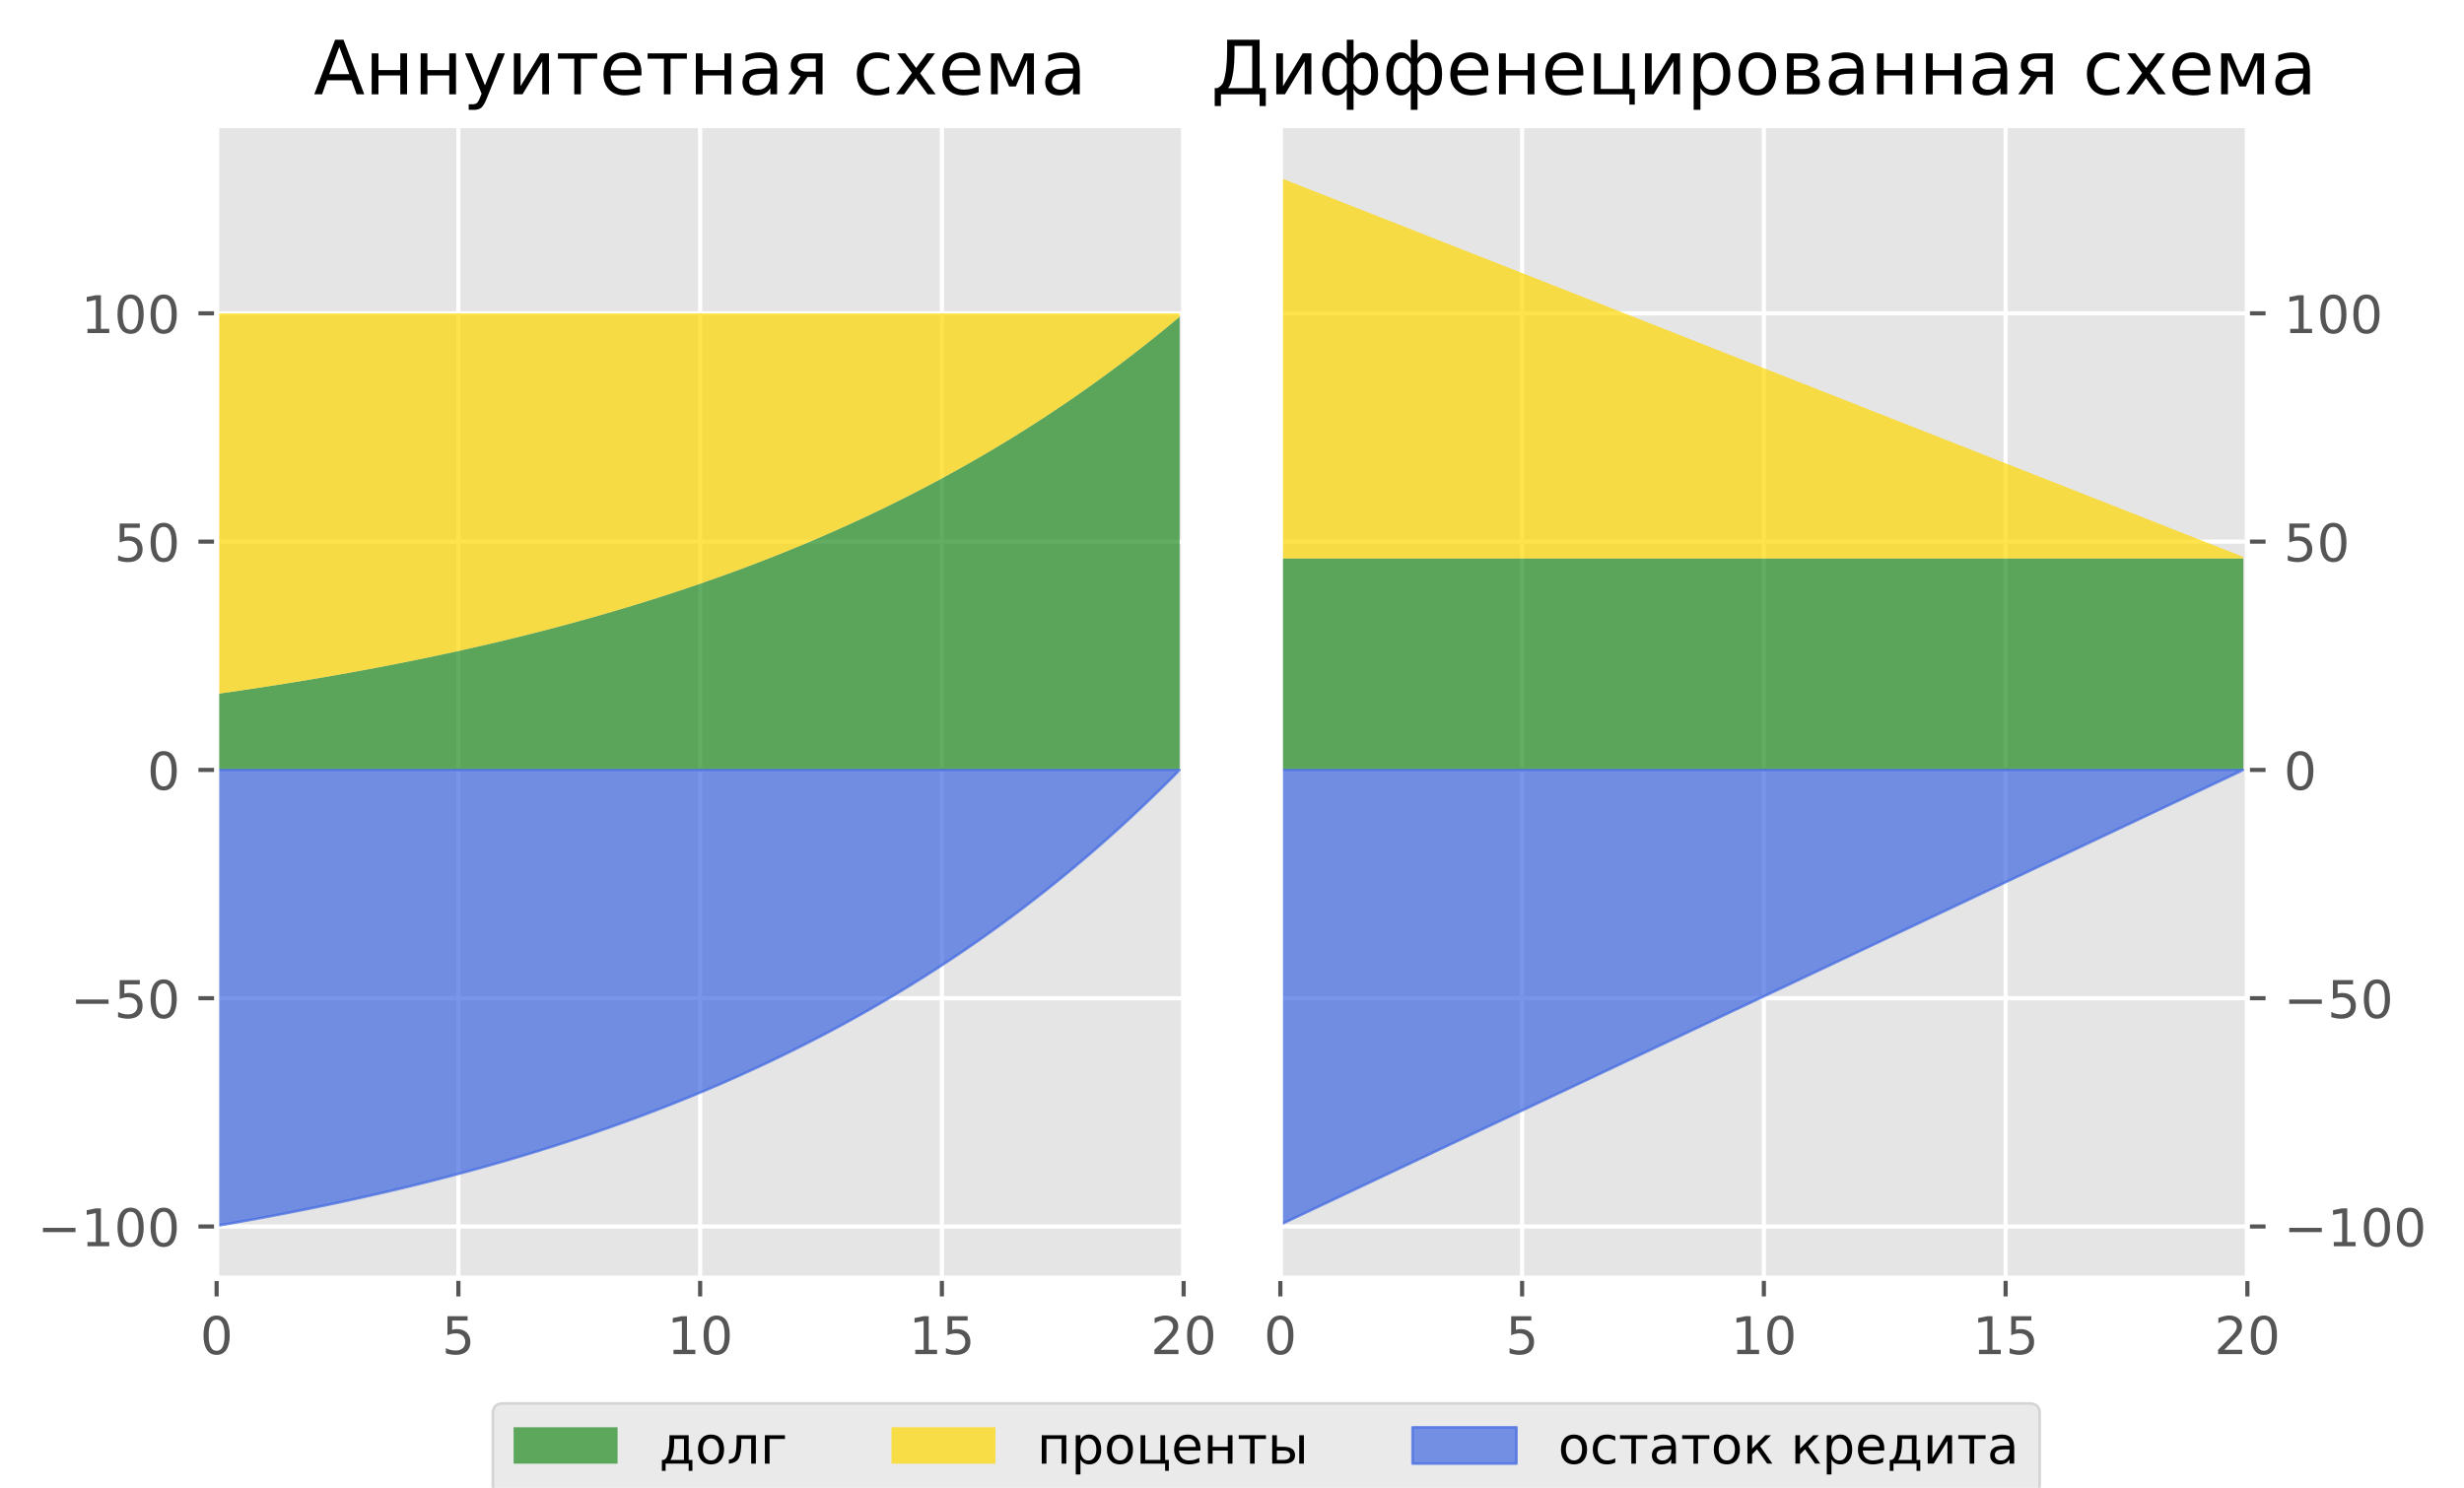 <?xml version="1.0" encoding="utf-8" standalone="no"?>
<!DOCTYPE svg PUBLIC "-//W3C//DTD SVG 1.1//EN"
  "http://www.w3.org/Graphics/SVG/1.1/DTD/svg11.dtd">
<!-- Created with matplotlib (http://matplotlib.org/) -->
<svg height="286.222pt" version="1.1" viewBox="0 0 473.934 286.222" width="473.934pt" xmlns="http://www.w3.org/2000/svg" xmlns:xlink="http://www.w3.org/1999/xlink">
 <defs>
  <style type="text/css">
*{stroke-linecap:butt;stroke-linejoin:round;}
  </style>
 </defs>
 <g id="figure_1">
  <g id="patch_1">
   <path d="M 0 286.222 
L 473.934 286.222 
L 473.934 0 
L 0 0 
z
" style="fill:#ffffff;"/>
  </g>
  <g id="axes_1">
   <g id="patch_2">
    <path d="M 41.667 245.902 
L 227.667 245.902 
L 227.667 24.142 
L 41.667 24.142 
z
" style="fill:#e5e5e5;"/>
   </g>
   <g id="matplotlib.axis_1">
    <g id="xtick_1">
     <g id="line2d_1">
      <path clip-path="url(#p3f7c41c490)" d="M 41.667 245.902 
L 41.667 24.142 
" style="fill:none;stroke:#ffffff;stroke-linecap:square;stroke-width:0.8;"/>
     </g>
     <g id="line2d_2">
      <defs>
       <path d="M 0 0 
L 0 3.5 
" id="me096c9d539" style="stroke:#555555;stroke-width:0.8;"/>
      </defs>
      <g>
       <use style="fill:#555555;stroke:#555555;stroke-width:0.8;" x="41.667" xlink:href="#me096c9d539" y="245.902"/>
      </g>
     </g>
     <g id="text_1">
      <!-- 0 -->
      <defs>
       <path d="M 31.781 66.406 
Q 24.172 66.406 20.328 58.906 
Q 16.5 51.422 16.5 36.375 
Q 16.5 21.391 20.328 13.891 
Q 24.172 6.391 31.781 6.391 
Q 39.453 6.391 43.281 13.891 
Q 47.125 21.391 47.125 36.375 
Q 47.125 51.422 43.281 58.906 
Q 39.453 66.406 31.781 66.406 
z
M 31.781 74.219 
Q 44.047 74.219 50.516 64.516 
Q 56.984 54.828 56.984 36.375 
Q 56.984 17.969 50.516 8.266 
Q 44.047 -1.422 31.781 -1.422 
Q 19.531 -1.422 13.062 8.266 
Q 6.594 17.969 6.594 36.375 
Q 6.594 54.828 13.062 64.516 
Q 19.531 74.219 31.781 74.219 
z
" id="DejaVuSans-30"/>
      </defs>
      <g style="fill:#555555;" transform="translate(38.486 260.5)scale(0.1 -0.1)">
       <use xlink:href="#DejaVuSans-30"/>
      </g>
     </g>
    </g>
    <g id="xtick_2">
     <g id="line2d_3">
      <path clip-path="url(#p3f7c41c490)" d="M 88.167 245.902 
L 88.167 24.142 
" style="fill:none;stroke:#ffffff;stroke-linecap:square;stroke-width:0.8;"/>
     </g>
     <g id="line2d_4">
      <g>
       <use style="fill:#555555;stroke:#555555;stroke-width:0.8;" x="88.167" xlink:href="#me096c9d539" y="245.902"/>
      </g>
     </g>
     <g id="text_2">
      <!-- 5 -->
      <defs>
       <path d="M 10.797 72.906 
L 49.516 72.906 
L 49.516 64.594 
L 19.828 64.594 
L 19.828 46.734 
Q 21.969 47.469 24.109 47.828 
Q 26.266 48.188 28.422 48.188 
Q 40.625 48.188 47.75 41.5 
Q 54.891 34.812 54.891 23.391 
Q 54.891 11.625 47.562 5.094 
Q 40.234 -1.422 26.906 -1.422 
Q 22.312 -1.422 17.547 -0.641 
Q 12.797 0.141 7.719 1.703 
L 7.719 11.625 
Q 12.109 9.234 16.797 8.062 
Q 21.484 6.891 26.703 6.891 
Q 35.156 6.891 40.078 11.328 
Q 45.016 15.766 45.016 23.391 
Q 45.016 31 40.078 35.438 
Q 35.156 39.891 26.703 39.891 
Q 22.75 39.891 18.812 39.016 
Q 14.891 38.141 10.797 36.281 
z
" id="DejaVuSans-35"/>
      </defs>
      <g style="fill:#555555;" transform="translate(84.986 260.5)scale(0.1 -0.1)">
       <use xlink:href="#DejaVuSans-35"/>
      </g>
     </g>
    </g>
    <g id="xtick_3">
     <g id="line2d_5">
      <path clip-path="url(#p3f7c41c490)" d="M 134.667 245.902 
L 134.667 24.142 
" style="fill:none;stroke:#ffffff;stroke-linecap:square;stroke-width:0.8;"/>
     </g>
     <g id="line2d_6">
      <g>
       <use style="fill:#555555;stroke:#555555;stroke-width:0.8;" x="134.667" xlink:href="#me096c9d539" y="245.902"/>
      </g>
     </g>
     <g id="text_3">
      <!-- 10 -->
      <defs>
       <path d="M 12.406 8.297 
L 28.516 8.297 
L 28.516 63.922 
L 10.984 60.406 
L 10.984 69.391 
L 28.422 72.906 
L 38.281 72.906 
L 38.281 8.297 
L 54.391 8.297 
L 54.391 0 
L 12.406 0 
z
" id="DejaVuSans-31"/>
      </defs>
      <g style="fill:#555555;" transform="translate(128.305 260.5)scale(0.1 -0.1)">
       <use xlink:href="#DejaVuSans-31"/>
       <use x="63.623" xlink:href="#DejaVuSans-30"/>
      </g>
     </g>
    </g>
    <g id="xtick_4">
     <g id="line2d_7">
      <path clip-path="url(#p3f7c41c490)" d="M 181.167 245.902 
L 181.167 24.142 
" style="fill:none;stroke:#ffffff;stroke-linecap:square;stroke-width:0.8;"/>
     </g>
     <g id="line2d_8">
      <g>
       <use style="fill:#555555;stroke:#555555;stroke-width:0.8;" x="181.167" xlink:href="#me096c9d539" y="245.902"/>
      </g>
     </g>
     <g id="text_4">
      <!-- 15 -->
      <g style="fill:#555555;" transform="translate(174.805 260.5)scale(0.1 -0.1)">
       <use xlink:href="#DejaVuSans-31"/>
       <use x="63.623" xlink:href="#DejaVuSans-35"/>
      </g>
     </g>
    </g>
    <g id="xtick_5">
     <g id="line2d_9">
      <path clip-path="url(#p3f7c41c490)" d="M 227.667 245.902 
L 227.667 24.142 
" style="fill:none;stroke:#ffffff;stroke-linecap:square;stroke-width:0.8;"/>
     </g>
     <g id="line2d_10">
      <g>
       <use style="fill:#555555;stroke:#555555;stroke-width:0.8;" x="227.667" xlink:href="#me096c9d539" y="245.902"/>
      </g>
     </g>
     <g id="text_5">
      <!-- 20 -->
      <defs>
       <path d="M 19.188 8.297 
L 53.609 8.297 
L 53.609 0 
L 7.328 0 
L 7.328 8.297 
Q 12.938 14.109 22.625 23.891 
Q 32.328 33.688 34.812 36.531 
Q 39.547 41.844 41.422 45.531 
Q 43.312 49.219 43.312 52.781 
Q 43.312 58.594 39.234 62.25 
Q 35.156 65.922 28.609 65.922 
Q 23.969 65.922 18.812 64.312 
Q 13.672 62.703 7.812 59.422 
L 7.812 69.391 
Q 13.766 71.781 18.938 73 
Q 24.125 74.219 28.422 74.219 
Q 39.75 74.219 46.484 68.547 
Q 53.219 62.891 53.219 53.422 
Q 53.219 48.922 51.531 44.891 
Q 49.859 40.875 45.406 35.406 
Q 44.188 33.984 37.641 27.219 
Q 31.109 20.453 19.188 8.297 
z
" id="DejaVuSans-32"/>
      </defs>
      <g style="fill:#555555;" transform="translate(221.305 260.5)scale(0.1 -0.1)">
       <use xlink:href="#DejaVuSans-32"/>
       <use x="63.623" xlink:href="#DejaVuSans-30"/>
      </g>
     </g>
    </g>
   </g>
   <g id="matplotlib.axis_2">
    <g id="ytick_1">
     <g id="line2d_11">
      <path clip-path="url(#p3f7c41c490)" d="M 41.667 235.953 
L 227.667 235.953 
" style="fill:none;stroke:#ffffff;stroke-linecap:square;stroke-width:0.8;"/>
     </g>
     <g id="line2d_12">
      <defs>
       <path d="M 0 0 
L -3.5 0 
" id="m771d8beaf6" style="stroke:#555555;stroke-width:0.8;"/>
      </defs>
      <g>
       <use style="fill:#555555;stroke:#555555;stroke-width:0.8;" x="41.667" xlink:href="#m771d8beaf6" y="235.953"/>
      </g>
     </g>
     <g id="text_6">
      <!-- −100 -->
      <defs>
       <path d="M 10.594 35.5 
L 73.188 35.5 
L 73.188 27.203 
L 10.594 27.203 
z
" id="DejaVuSans-2212"/>
      </defs>
      <g style="fill:#555555;" transform="translate(7.2 239.752)scale(0.1 -0.1)">
       <use xlink:href="#DejaVuSans-2212"/>
       <use x="83.789" xlink:href="#DejaVuSans-31"/>
       <use x="147.412" xlink:href="#DejaVuSans-30"/>
       <use x="211.035" xlink:href="#DejaVuSans-30"/>
      </g>
     </g>
    </g>
    <g id="ytick_2">
     <g id="line2d_13">
      <path clip-path="url(#p3f7c41c490)" d="M 41.667 192.035 
L 227.667 192.035 
" style="fill:none;stroke:#ffffff;stroke-linecap:square;stroke-width:0.8;"/>
     </g>
     <g id="line2d_14">
      <g>
       <use style="fill:#555555;stroke:#555555;stroke-width:0.8;" x="41.667" xlink:href="#m771d8beaf6" y="192.035"/>
      </g>
     </g>
     <g id="text_7">
      <!-- −50 -->
      <g style="fill:#555555;" transform="translate(13.562 195.835)scale(0.1 -0.1)">
       <use xlink:href="#DejaVuSans-2212"/>
       <use x="83.789" xlink:href="#DejaVuSans-35"/>
       <use x="147.412" xlink:href="#DejaVuSans-30"/>
      </g>
     </g>
    </g>
    <g id="ytick_3">
     <g id="line2d_15">
      <path clip-path="url(#p3f7c41c490)" d="M 41.667 148.118 
L 227.667 148.118 
" style="fill:none;stroke:#ffffff;stroke-linecap:square;stroke-width:0.8;"/>
     </g>
     <g id="line2d_16">
      <g>
       <use style="fill:#555555;stroke:#555555;stroke-width:0.8;" x="41.667" xlink:href="#m771d8beaf6" y="148.118"/>
      </g>
     </g>
     <g id="text_8">
      <!-- 0 -->
      <g style="fill:#555555;" transform="translate(28.305 151.917)scale(0.1 -0.1)">
       <use xlink:href="#DejaVuSans-30"/>
      </g>
     </g>
    </g>
    <g id="ytick_4">
     <g id="line2d_17">
      <path clip-path="url(#p3f7c41c490)" d="M 41.667 104.2 
L 227.667 104.2 
" style="fill:none;stroke:#ffffff;stroke-linecap:square;stroke-width:0.8;"/>
     </g>
     <g id="line2d_18">
      <g>
       <use style="fill:#555555;stroke:#555555;stroke-width:0.8;" x="41.667" xlink:href="#m771d8beaf6" y="104.2"/>
      </g>
     </g>
     <g id="text_9">
      <!-- 50 -->
      <g style="fill:#555555;" transform="translate(21.942 107.999)scale(0.1 -0.1)">
       <use xlink:href="#DejaVuSans-35"/>
       <use x="63.623" xlink:href="#DejaVuSans-30"/>
      </g>
     </g>
    </g>
    <g id="ytick_5">
     <g id="line2d_19">
      <path clip-path="url(#p3f7c41c490)" d="M 41.667 60.282 
L 227.667 60.282 
" style="fill:none;stroke:#ffffff;stroke-linecap:square;stroke-width:0.8;"/>
     </g>
     <g id="line2d_20">
      <g>
       <use style="fill:#555555;stroke:#555555;stroke-width:0.8;" x="41.667" xlink:href="#m771d8beaf6" y="60.282"/>
      </g>
     </g>
     <g id="text_10">
      <!-- 100 -->
      <g style="fill:#555555;" transform="translate(15.58 64.081)scale(0.1 -0.1)">
       <use xlink:href="#DejaVuSans-31"/>
       <use x="63.623" xlink:href="#DejaVuSans-30"/>
       <use x="127.246" xlink:href="#DejaVuSans-30"/>
      </g>
     </g>
    </g>
   </g>
   <g id="PolyCollection_1">
    <path clip-path="url(#p3f7c41c490)" d="M 41.667 133.501 
L 41.667 148.118 
L 42.442 148.118 
L 43.217 148.118 
L 43.992 148.118 
L 44.767 148.118 
L 45.542 148.118 
L 46.317 148.118 
L 47.092 148.118 
L 47.867 148.118 
L 48.642 148.118 
L 49.417 148.118 
L 50.192 148.118 
L 50.967 148.118 
L 51.742 148.118 
L 52.517 148.118 
L 53.292 148.118 
L 54.067 148.118 
L 54.842 148.118 
L 55.617 148.118 
L 56.392 148.118 
L 57.167 148.118 
L 57.942 148.118 
L 58.717 148.118 
L 59.492 148.118 
L 60.267 148.118 
L 61.042 148.118 
L 61.817 148.118 
L 62.592 148.118 
L 63.367 148.118 
L 64.142 148.118 
L 64.917 148.118 
L 65.692 148.118 
L 66.467 148.118 
L 67.242 148.118 
L 68.017 148.118 
L 68.792 148.118 
L 69.567 148.118 
L 70.342 148.118 
L 71.117 148.118 
L 71.892 148.118 
L 72.667 148.118 
L 73.442 148.118 
L 74.217 148.118 
L 74.992 148.118 
L 75.767 148.118 
L 76.542 148.118 
L 77.317 148.118 
L 78.092 148.118 
L 78.867 148.118 
L 79.642 148.118 
L 80.417 148.118 
L 81.192 148.118 
L 81.967 148.118 
L 82.742 148.118 
L 83.517 148.118 
L 84.292 148.118 
L 85.067 148.118 
L 85.842 148.118 
L 86.617 148.118 
L 87.392 148.118 
L 88.167 148.118 
L 88.942 148.118 
L 89.717 148.118 
L 90.492 148.118 
L 91.267 148.118 
L 92.042 148.118 
L 92.817 148.118 
L 93.592 148.118 
L 94.367 148.118 
L 95.142 148.118 
L 95.917 148.118 
L 96.692 148.118 
L 97.467 148.118 
L 98.242 148.118 
L 99.017 148.118 
L 99.792 148.118 
L 100.567 148.118 
L 101.342 148.118 
L 102.117 148.118 
L 102.892 148.118 
L 103.667 148.118 
L 104.442 148.118 
L 105.217 148.118 
L 105.992 148.118 
L 106.767 148.118 
L 107.542 148.118 
L 108.317 148.118 
L 109.092 148.118 
L 109.867 148.118 
L 110.642 148.118 
L 111.417 148.118 
L 112.192 148.118 
L 112.967 148.118 
L 113.742 148.118 
L 114.517 148.118 
L 115.292 148.118 
L 116.067 148.118 
L 116.842 148.118 
L 117.617 148.118 
L 118.392 148.118 
L 119.167 148.118 
L 119.942 148.118 
L 120.717 148.118 
L 121.492 148.118 
L 122.267 148.118 
L 123.042 148.118 
L 123.817 148.118 
L 124.592 148.118 
L 125.367 148.118 
L 126.142 148.118 
L 126.917 148.118 
L 127.692 148.118 
L 128.467 148.118 
L 129.242 148.118 
L 130.017 148.118 
L 130.792 148.118 
L 131.567 148.118 
L 132.342 148.118 
L 133.117 148.118 
L 133.892 148.118 
L 134.667 148.118 
L 135.442 148.118 
L 136.217 148.118 
L 136.992 148.118 
L 137.767 148.118 
L 138.542 148.118 
L 139.317 148.118 
L 140.092 148.118 
L 140.867 148.118 
L 141.642 148.118 
L 142.417 148.118 
L 143.192 148.118 
L 143.967 148.118 
L 144.742 148.118 
L 145.517 148.118 
L 146.292 148.118 
L 147.067 148.118 
L 147.842 148.118 
L 148.617 148.118 
L 149.392 148.118 
L 150.167 148.118 
L 150.942 148.118 
L 151.717 148.118 
L 152.492 148.118 
L 153.267 148.118 
L 154.042 148.118 
L 154.817 148.118 
L 155.592 148.118 
L 156.367 148.118 
L 157.142 148.118 
L 157.917 148.118 
L 158.692 148.118 
L 159.467 148.118 
L 160.242 148.118 
L 161.017 148.118 
L 161.792 148.118 
L 162.567 148.118 
L 163.342 148.118 
L 164.117 148.118 
L 164.892 148.118 
L 165.667 148.118 
L 166.442 148.118 
L 167.217 148.118 
L 167.992 148.118 
L 168.767 148.118 
L 169.542 148.118 
L 170.317 148.118 
L 171.092 148.118 
L 171.867 148.118 
L 172.642 148.118 
L 173.417 148.118 
L 174.192 148.118 
L 174.967 148.118 
L 175.742 148.118 
L 176.517 148.118 
L 177.292 148.118 
L 178.067 148.118 
L 178.842 148.118 
L 179.617 148.118 
L 180.392 148.118 
L 181.167 148.118 
L 181.942 148.118 
L 182.717 148.118 
L 183.492 148.118 
L 184.267 148.118 
L 185.042 148.118 
L 185.817 148.118 
L 186.592 148.118 
L 187.367 148.118 
L 188.142 148.118 
L 188.917 148.118 
L 189.692 148.118 
L 190.467 148.118 
L 191.242 148.118 
L 192.017 148.118 
L 192.792 148.118 
L 193.567 148.118 
L 194.342 148.118 
L 195.117 148.118 
L 195.892 148.118 
L 196.667 148.118 
L 197.442 148.118 
L 198.217 148.118 
L 198.992 148.118 
L 199.767 148.118 
L 200.542 148.118 
L 201.317 148.118 
L 202.092 148.118 
L 202.867 148.118 
L 203.642 148.118 
L 204.417 148.118 
L 205.192 148.118 
L 205.967 148.118 
L 206.742 148.118 
L 207.517 148.118 
L 208.292 148.118 
L 209.067 148.118 
L 209.842 148.118 
L 210.617 148.118 
L 211.392 148.118 
L 212.167 148.118 
L 212.942 148.118 
L 213.717 148.118 
L 214.492 148.118 
L 215.267 148.118 
L 216.042 148.118 
L 216.817 148.118 
L 217.592 148.118 
L 218.367 148.118 
L 219.142 148.118 
L 219.917 148.118 
L 220.692 148.118 
L 221.467 148.118 
L 222.242 148.118 
L 223.017 148.118 
L 223.792 148.118 
L 224.567 148.118 
L 225.342 148.118 
L 226.117 148.118 
L 226.892 148.118 
L 226.892 60.936 
L 226.892 60.936 
L 226.117 61.585 
L 225.342 62.229 
L 224.567 62.868 
L 223.792 63.503 
L 223.017 64.133 
L 222.242 64.758 
L 221.467 65.378 
L 220.692 65.994 
L 219.917 66.606 
L 219.142 67.213 
L 218.367 67.815 
L 217.592 68.413 
L 216.817 69.006 
L 216.042 69.595 
L 215.267 70.179 
L 214.492 70.76 
L 213.717 71.335 
L 212.942 71.907 
L 212.167 72.474 
L 211.392 73.037 
L 210.617 73.596 
L 209.842 74.151 
L 209.067 74.702 
L 208.292 75.248 
L 207.517 75.791 
L 206.742 76.329 
L 205.967 76.863 
L 205.192 77.394 
L 204.417 77.92 
L 203.642 78.443 
L 202.867 78.962 
L 202.092 79.476 
L 201.317 79.987 
L 200.542 80.495 
L 199.767 80.998 
L 198.992 81.498 
L 198.217 81.994 
L 197.442 82.486 
L 196.667 82.974 
L 195.892 83.459 
L 195.117 83.941 
L 194.342 84.418 
L 193.567 84.893 
L 192.792 85.363 
L 192.017 85.83 
L 191.242 86.294 
L 190.467 86.754 
L 189.692 87.211 
L 188.917 87.664 
L 188.142 88.114 
L 187.367 88.561 
L 186.592 89.005 
L 185.817 89.445 
L 185.042 89.881 
L 184.267 90.315 
L 183.492 90.745 
L 182.717 91.172 
L 181.942 91.596 
L 181.167 92.017 
L 180.392 92.435 
L 179.617 92.849 
L 178.842 93.26 
L 178.067 93.669 
L 177.292 94.074 
L 176.517 94.476 
L 175.742 94.876 
L 174.967 95.272 
L 174.192 95.666 
L 173.417 96.056 
L 172.642 96.444 
L 171.867 96.828 
L 171.092 97.21 
L 170.317 97.589 
L 169.542 97.965 
L 168.767 98.338 
L 167.992 98.709 
L 167.217 99.077 
L 166.442 99.442 
L 165.667 99.804 
L 164.892 100.164 
L 164.117 100.521 
L 163.342 100.875 
L 162.567 101.227 
L 161.792 101.576 
L 161.017 101.922 
L 160.242 102.266 
L 159.467 102.608 
L 158.692 102.946 
L 157.917 103.283 
L 157.142 103.616 
L 156.367 103.948 
L 155.592 104.276 
L 154.817 104.603 
L 154.042 104.927 
L 153.267 105.248 
L 152.492 105.567 
L 151.717 105.884 
L 150.942 106.199 
L 150.167 106.511 
L 149.392 106.82 
L 148.617 107.128 
L 147.842 107.433 
L 147.067 107.736 
L 146.292 108.036 
L 145.517 108.335 
L 144.742 108.631 
L 143.967 108.925 
L 143.192 109.217 
L 142.417 109.506 
L 141.642 109.794 
L 140.867 110.079 
L 140.092 110.362 
L 139.317 110.643 
L 138.542 110.922 
L 137.767 111.199 
L 136.992 111.474 
L 136.217 111.747 
L 135.442 112.017 
L 134.667 112.286 
L 133.892 112.553 
L 133.117 112.818 
L 132.342 113.08 
L 131.567 113.341 
L 130.792 113.6 
L 130.017 113.857 
L 129.242 114.112 
L 128.467 114.365 
L 127.692 114.616 
L 126.917 114.866 
L 126.142 115.113 
L 125.367 115.359 
L 124.592 115.603 
L 123.817 115.845 
L 123.042 116.085 
L 122.267 116.324 
L 121.492 116.56 
L 120.717 116.795 
L 119.942 117.028 
L 119.167 117.26 
L 118.392 117.49 
L 117.617 117.718 
L 116.842 117.944 
L 116.067 118.168 
L 115.292 118.391 
L 114.517 118.613 
L 113.742 118.832 
L 112.967 119.05 
L 112.192 119.267 
L 111.417 119.482 
L 110.642 119.695 
L 109.867 119.906 
L 109.092 120.116 
L 108.317 120.325 
L 107.542 120.532 
L 106.767 120.737 
L 105.992 120.941 
L 105.217 121.143 
L 104.442 121.344 
L 103.667 121.543 
L 102.892 121.741 
L 102.117 121.937 
L 101.342 122.132 
L 100.567 122.326 
L 99.792 122.518 
L 99.017 122.708 
L 98.242 122.897 
L 97.467 123.085 
L 96.692 123.272 
L 95.917 123.456 
L 95.142 123.64 
L 94.367 123.822 
L 93.592 124.003 
L 92.817 124.183 
L 92.042 124.361 
L 91.267 124.538 
L 90.492 124.713 
L 89.717 124.887 
L 88.942 125.06 
L 88.167 125.232 
L 87.392 125.402 
L 86.617 125.571 
L 85.842 125.739 
L 85.067 125.906 
L 84.292 126.071 
L 83.517 126.235 
L 82.742 126.398 
L 81.967 126.56 
L 81.192 126.72 
L 80.417 126.88 
L 79.642 127.038 
L 78.867 127.195 
L 78.092 127.35 
L 77.317 127.505 
L 76.542 127.658 
L 75.767 127.811 
L 74.992 127.962 
L 74.217 128.112 
L 73.442 128.261 
L 72.667 128.409 
L 71.892 128.555 
L 71.117 128.701 
L 70.342 128.846 
L 69.567 128.989 
L 68.792 129.131 
L 68.017 129.273 
L 67.242 129.413 
L 66.467 129.552 
L 65.692 129.691 
L 64.917 129.828 
L 64.142 129.964 
L 63.367 130.099 
L 62.592 130.233 
L 61.817 130.366 
L 61.042 130.498 
L 60.267 130.63 
L 59.492 130.76 
L 58.717 130.889 
L 57.942 131.017 
L 57.167 131.145 
L 56.392 131.271 
L 55.617 131.396 
L 54.842 131.521 
L 54.067 131.644 
L 53.292 131.767 
L 52.517 131.889 
L 51.742 132.009 
L 50.967 132.129 
L 50.192 132.248 
L 49.417 132.367 
L 48.642 132.484 
L 47.867 132.6 
L 47.092 132.716 
L 46.317 132.83 
L 45.542 132.944 
L 44.767 133.057 
L 43.992 133.169 
L 43.217 133.28 
L 42.442 133.391 
L 41.667 133.501 
z
" style="fill:#228b22;fill-opacity:0.7;"/>
   </g>
   <g id="PolyCollection_2">
    <path clip-path="url(#p3f7c41c490)" d="M 41.667 60.282 
L 41.667 133.501 
L 42.442 133.391 
L 43.217 133.28 
L 43.992 133.169 
L 44.767 133.057 
L 45.542 132.944 
L 46.317 132.83 
L 47.092 132.716 
L 47.867 132.6 
L 48.642 132.484 
L 49.417 132.367 
L 50.192 132.248 
L 50.967 132.129 
L 51.742 132.009 
L 52.517 131.889 
L 53.292 131.767 
L 54.067 131.644 
L 54.842 131.521 
L 55.617 131.396 
L 56.392 131.271 
L 57.167 131.145 
L 57.942 131.017 
L 58.717 130.889 
L 59.492 130.76 
L 60.267 130.63 
L 61.042 130.498 
L 61.817 130.366 
L 62.592 130.233 
L 63.367 130.099 
L 64.142 129.964 
L 64.917 129.828 
L 65.692 129.691 
L 66.467 129.552 
L 67.242 129.413 
L 68.017 129.273 
L 68.792 129.131 
L 69.567 128.989 
L 70.342 128.846 
L 71.117 128.701 
L 71.892 128.555 
L 72.667 128.409 
L 73.442 128.261 
L 74.217 128.112 
L 74.992 127.962 
L 75.767 127.811 
L 76.542 127.658 
L 77.317 127.505 
L 78.092 127.35 
L 78.867 127.195 
L 79.642 127.038 
L 80.417 126.88 
L 81.192 126.72 
L 81.967 126.56 
L 82.742 126.398 
L 83.517 126.235 
L 84.292 126.071 
L 85.067 125.906 
L 85.842 125.739 
L 86.617 125.571 
L 87.392 125.402 
L 88.167 125.232 
L 88.942 125.06 
L 89.717 124.887 
L 90.492 124.713 
L 91.267 124.538 
L 92.042 124.361 
L 92.817 124.183 
L 93.592 124.003 
L 94.367 123.822 
L 95.142 123.64 
L 95.917 123.456 
L 96.692 123.272 
L 97.467 123.085 
L 98.242 122.897 
L 99.017 122.708 
L 99.792 122.518 
L 100.567 122.326 
L 101.342 122.132 
L 102.117 121.937 
L 102.892 121.741 
L 103.667 121.543 
L 104.442 121.344 
L 105.217 121.143 
L 105.992 120.941 
L 106.767 120.737 
L 107.542 120.532 
L 108.317 120.325 
L 109.092 120.116 
L 109.867 119.906 
L 110.642 119.695 
L 111.417 119.482 
L 112.192 119.267 
L 112.967 119.05 
L 113.742 118.832 
L 114.517 118.613 
L 115.292 118.391 
L 116.067 118.168 
L 116.842 117.944 
L 117.617 117.718 
L 118.392 117.49 
L 119.167 117.26 
L 119.942 117.028 
L 120.717 116.795 
L 121.492 116.56 
L 122.267 116.324 
L 123.042 116.085 
L 123.817 115.845 
L 124.592 115.603 
L 125.367 115.359 
L 126.142 115.113 
L 126.917 114.866 
L 127.692 114.616 
L 128.467 114.365 
L 129.242 114.112 
L 130.017 113.857 
L 130.792 113.6 
L 131.567 113.341 
L 132.342 113.08 
L 133.117 112.818 
L 133.892 112.553 
L 134.667 112.286 
L 135.442 112.017 
L 136.217 111.747 
L 136.992 111.474 
L 137.767 111.199 
L 138.542 110.922 
L 139.317 110.643 
L 140.092 110.362 
L 140.867 110.079 
L 141.642 109.794 
L 142.417 109.506 
L 143.192 109.217 
L 143.967 108.925 
L 144.742 108.631 
L 145.517 108.335 
L 146.292 108.036 
L 147.067 107.736 
L 147.842 107.433 
L 148.617 107.128 
L 149.392 106.82 
L 150.167 106.511 
L 150.942 106.199 
L 151.717 105.884 
L 152.492 105.567 
L 153.267 105.248 
L 154.042 104.927 
L 154.817 104.603 
L 155.592 104.276 
L 156.367 103.948 
L 157.142 103.616 
L 157.917 103.283 
L 158.692 102.946 
L 159.467 102.608 
L 160.242 102.266 
L 161.017 101.922 
L 161.792 101.576 
L 162.567 101.227 
L 163.342 100.875 
L 164.117 100.521 
L 164.892 100.164 
L 165.667 99.804 
L 166.442 99.442 
L 167.217 99.077 
L 167.992 98.709 
L 168.767 98.338 
L 169.542 97.965 
L 170.317 97.589 
L 171.092 97.21 
L 171.867 96.828 
L 172.642 96.444 
L 173.417 96.056 
L 174.192 95.666 
L 174.967 95.272 
L 175.742 94.876 
L 176.517 94.476 
L 177.292 94.074 
L 178.067 93.669 
L 178.842 93.26 
L 179.617 92.849 
L 180.392 92.435 
L 181.167 92.017 
L 181.942 91.596 
L 182.717 91.172 
L 183.492 90.745 
L 184.267 90.315 
L 185.042 89.881 
L 185.817 89.445 
L 186.592 89.005 
L 187.367 88.561 
L 188.142 88.114 
L 188.917 87.664 
L 189.692 87.211 
L 190.467 86.754 
L 191.242 86.294 
L 192.017 85.83 
L 192.792 85.363 
L 193.567 84.893 
L 194.342 84.418 
L 195.117 83.941 
L 195.892 83.459 
L 196.667 82.974 
L 197.442 82.486 
L 198.217 81.994 
L 198.992 81.498 
L 199.767 80.998 
L 200.542 80.495 
L 201.317 79.987 
L 202.092 79.476 
L 202.867 78.962 
L 203.642 78.443 
L 204.417 77.92 
L 205.192 77.394 
L 205.967 76.863 
L 206.742 76.329 
L 207.517 75.791 
L 208.292 75.248 
L 209.067 74.702 
L 209.842 74.151 
L 210.617 73.596 
L 211.392 73.037 
L 212.167 72.474 
L 212.942 71.907 
L 213.717 71.335 
L 214.492 70.76 
L 215.267 70.179 
L 216.042 69.595 
L 216.817 69.006 
L 217.592 68.413 
L 218.367 67.815 
L 219.142 67.213 
L 219.917 66.606 
L 220.692 65.994 
L 221.467 65.378 
L 222.242 64.758 
L 223.017 64.133 
L 223.792 63.503 
L 224.567 62.868 
L 225.342 62.229 
L 226.117 61.585 
L 226.892 60.936 
L 226.892 60.282 
L 226.892 60.282 
L 226.117 60.282 
L 225.342 60.282 
L 224.567 60.282 
L 223.792 60.282 
L 223.017 60.282 
L 222.242 60.282 
L 221.467 60.282 
L 220.692 60.282 
L 219.917 60.282 
L 219.142 60.282 
L 218.367 60.282 
L 217.592 60.282 
L 216.817 60.282 
L 216.042 60.282 
L 215.267 60.282 
L 214.492 60.282 
L 213.717 60.282 
L 212.942 60.282 
L 212.167 60.282 
L 211.392 60.282 
L 210.617 60.282 
L 209.842 60.282 
L 209.067 60.282 
L 208.292 60.282 
L 207.517 60.282 
L 206.742 60.282 
L 205.967 60.282 
L 205.192 60.282 
L 204.417 60.282 
L 203.642 60.282 
L 202.867 60.282 
L 202.092 60.282 
L 201.317 60.282 
L 200.542 60.282 
L 199.767 60.282 
L 198.992 60.282 
L 198.217 60.282 
L 197.442 60.282 
L 196.667 60.282 
L 195.892 60.282 
L 195.117 60.282 
L 194.342 60.282 
L 193.567 60.282 
L 192.792 60.282 
L 192.017 60.282 
L 191.242 60.282 
L 190.467 60.282 
L 189.692 60.282 
L 188.917 60.282 
L 188.142 60.282 
L 187.367 60.282 
L 186.592 60.282 
L 185.817 60.282 
L 185.042 60.282 
L 184.267 60.282 
L 183.492 60.282 
L 182.717 60.282 
L 181.942 60.282 
L 181.167 60.282 
L 180.392 60.282 
L 179.617 60.282 
L 178.842 60.282 
L 178.067 60.282 
L 177.292 60.282 
L 176.517 60.282 
L 175.742 60.282 
L 174.967 60.282 
L 174.192 60.282 
L 173.417 60.282 
L 172.642 60.282 
L 171.867 60.282 
L 171.092 60.282 
L 170.317 60.282 
L 169.542 60.282 
L 168.767 60.282 
L 167.992 60.282 
L 167.217 60.282 
L 166.442 60.282 
L 165.667 60.282 
L 164.892 60.282 
L 164.117 60.282 
L 163.342 60.282 
L 162.567 60.282 
L 161.792 60.282 
L 161.017 60.282 
L 160.242 60.282 
L 159.467 60.282 
L 158.692 60.282 
L 157.917 60.282 
L 157.142 60.282 
L 156.367 60.282 
L 155.592 60.282 
L 154.817 60.282 
L 154.042 60.282 
L 153.267 60.282 
L 152.492 60.282 
L 151.717 60.282 
L 150.942 60.282 
L 150.167 60.282 
L 149.392 60.282 
L 148.617 60.282 
L 147.842 60.282 
L 147.067 60.282 
L 146.292 60.282 
L 145.517 60.282 
L 144.742 60.282 
L 143.967 60.282 
L 143.192 60.282 
L 142.417 60.282 
L 141.642 60.282 
L 140.867 60.282 
L 140.092 60.282 
L 139.317 60.282 
L 138.542 60.282 
L 137.767 60.282 
L 136.992 60.282 
L 136.217 60.282 
L 135.442 60.282 
L 134.667 60.282 
L 133.892 60.282 
L 133.117 60.282 
L 132.342 60.282 
L 131.567 60.282 
L 130.792 60.282 
L 130.017 60.282 
L 129.242 60.282 
L 128.467 60.282 
L 127.692 60.282 
L 126.917 60.282 
L 126.142 60.282 
L 125.367 60.282 
L 124.592 60.282 
L 123.817 60.282 
L 123.042 60.282 
L 122.267 60.282 
L 121.492 60.282 
L 120.717 60.282 
L 119.942 60.282 
L 119.167 60.282 
L 118.392 60.282 
L 117.617 60.282 
L 116.842 60.282 
L 116.067 60.282 
L 115.292 60.282 
L 114.517 60.282 
L 113.742 60.282 
L 112.967 60.282 
L 112.192 60.282 
L 111.417 60.282 
L 110.642 60.282 
L 109.867 60.282 
L 109.092 60.282 
L 108.317 60.282 
L 107.542 60.282 
L 106.767 60.282 
L 105.992 60.282 
L 105.217 60.282 
L 104.442 60.282 
L 103.667 60.282 
L 102.892 60.282 
L 102.117 60.282 
L 101.342 60.282 
L 100.567 60.282 
L 99.792 60.282 
L 99.017 60.282 
L 98.242 60.282 
L 97.467 60.282 
L 96.692 60.282 
L 95.917 60.282 
L 95.142 60.282 
L 94.367 60.282 
L 93.592 60.282 
L 92.817 60.282 
L 92.042 60.282 
L 91.267 60.282 
L 90.492 60.282 
L 89.717 60.282 
L 88.942 60.282 
L 88.167 60.282 
L 87.392 60.282 
L 86.617 60.282 
L 85.842 60.282 
L 85.067 60.282 
L 84.292 60.282 
L 83.517 60.282 
L 82.742 60.282 
L 81.967 60.282 
L 81.192 60.282 
L 80.417 60.282 
L 79.642 60.282 
L 78.867 60.282 
L 78.092 60.282 
L 77.317 60.282 
L 76.542 60.282 
L 75.767 60.282 
L 74.992 60.282 
L 74.217 60.282 
L 73.442 60.282 
L 72.667 60.282 
L 71.892 60.282 
L 71.117 60.282 
L 70.342 60.282 
L 69.567 60.282 
L 68.792 60.282 
L 68.017 60.282 
L 67.242 60.282 
L 66.467 60.282 
L 65.692 60.282 
L 64.917 60.282 
L 64.142 60.282 
L 63.367 60.282 
L 62.592 60.282 
L 61.817 60.282 
L 61.042 60.282 
L 60.267 60.282 
L 59.492 60.282 
L 58.717 60.282 
L 57.942 60.282 
L 57.167 60.282 
L 56.392 60.282 
L 55.617 60.282 
L 54.842 60.282 
L 54.067 60.282 
L 53.292 60.282 
L 52.517 60.282 
L 51.742 60.282 
L 50.967 60.282 
L 50.192 60.282 
L 49.417 60.282 
L 48.642 60.282 
L 47.867 60.282 
L 47.092 60.282 
L 46.317 60.282 
L 45.542 60.282 
L 44.767 60.282 
L 43.992 60.282 
L 43.217 60.282 
L 42.442 60.282 
L 41.667 60.282 
z
" style="fill:#ffd700;fill-opacity:0.7;"/>
   </g>
   <g id="PolyCollection_3">
    <defs>
     <path d="M 41.667 -50.4 
L 41.667 -138.104 
L 42.442 -138.104 
L 43.217 -138.104 
L 43.992 -138.104 
L 44.767 -138.104 
L 45.542 -138.104 
L 46.317 -138.104 
L 47.092 -138.104 
L 47.867 -138.104 
L 48.642 -138.104 
L 49.417 -138.104 
L 50.192 -138.104 
L 50.967 -138.104 
L 51.742 -138.104 
L 52.517 -138.104 
L 53.292 -138.104 
L 54.067 -138.104 
L 54.842 -138.104 
L 55.617 -138.104 
L 56.392 -138.104 
L 57.167 -138.104 
L 57.942 -138.104 
L 58.717 -138.104 
L 59.492 -138.104 
L 60.267 -138.104 
L 61.042 -138.104 
L 61.817 -138.104 
L 62.592 -138.104 
L 63.367 -138.104 
L 64.142 -138.104 
L 64.917 -138.104 
L 65.692 -138.104 
L 66.467 -138.104 
L 67.242 -138.104 
L 68.017 -138.104 
L 68.792 -138.104 
L 69.567 -138.104 
L 70.342 -138.104 
L 71.117 -138.104 
L 71.892 -138.104 
L 72.667 -138.104 
L 73.442 -138.104 
L 74.217 -138.104 
L 74.992 -138.104 
L 75.767 -138.104 
L 76.542 -138.104 
L 77.317 -138.104 
L 78.092 -138.104 
L 78.867 -138.104 
L 79.642 -138.104 
L 80.417 -138.104 
L 81.192 -138.104 
L 81.967 -138.104 
L 82.742 -138.104 
L 83.517 -138.104 
L 84.292 -138.104 
L 85.067 -138.104 
L 85.842 -138.104 
L 86.617 -138.104 
L 87.392 -138.104 
L 88.167 -138.104 
L 88.942 -138.104 
L 89.717 -138.104 
L 90.492 -138.104 
L 91.267 -138.104 
L 92.042 -138.104 
L 92.817 -138.104 
L 93.592 -138.104 
L 94.367 -138.104 
L 95.142 -138.104 
L 95.917 -138.104 
L 96.692 -138.104 
L 97.467 -138.104 
L 98.242 -138.104 
L 99.017 -138.104 
L 99.792 -138.104 
L 100.567 -138.104 
L 101.342 -138.104 
L 102.117 -138.104 
L 102.892 -138.104 
L 103.667 -138.104 
L 104.442 -138.104 
L 105.217 -138.104 
L 105.992 -138.104 
L 106.767 -138.104 
L 107.542 -138.104 
L 108.317 -138.104 
L 109.092 -138.104 
L 109.867 -138.104 
L 110.642 -138.104 
L 111.417 -138.104 
L 112.192 -138.104 
L 112.967 -138.104 
L 113.742 -138.104 
L 114.517 -138.104 
L 115.292 -138.104 
L 116.067 -138.104 
L 116.842 -138.104 
L 117.617 -138.104 
L 118.392 -138.104 
L 119.167 -138.104 
L 119.942 -138.104 
L 120.717 -138.104 
L 121.492 -138.104 
L 122.267 -138.104 
L 123.042 -138.104 
L 123.817 -138.104 
L 124.592 -138.104 
L 125.367 -138.104 
L 126.142 -138.104 
L 126.917 -138.104 
L 127.692 -138.104 
L 128.467 -138.104 
L 129.242 -138.104 
L 130.017 -138.104 
L 130.792 -138.104 
L 131.567 -138.104 
L 132.342 -138.104 
L 133.117 -138.104 
L 133.892 -138.104 
L 134.667 -138.104 
L 135.442 -138.104 
L 136.217 -138.104 
L 136.992 -138.104 
L 137.767 -138.104 
L 138.542 -138.104 
L 139.317 -138.104 
L 140.092 -138.104 
L 140.867 -138.104 
L 141.642 -138.104 
L 142.417 -138.104 
L 143.192 -138.104 
L 143.967 -138.104 
L 144.742 -138.104 
L 145.517 -138.104 
L 146.292 -138.104 
L 147.067 -138.104 
L 147.842 -138.104 
L 148.617 -138.104 
L 149.392 -138.104 
L 150.167 -138.104 
L 150.942 -138.104 
L 151.717 -138.104 
L 152.492 -138.104 
L 153.267 -138.104 
L 154.042 -138.104 
L 154.817 -138.104 
L 155.592 -138.104 
L 156.367 -138.104 
L 157.142 -138.104 
L 157.917 -138.104 
L 158.692 -138.104 
L 159.467 -138.104 
L 160.242 -138.104 
L 161.017 -138.104 
L 161.792 -138.104 
L 162.567 -138.104 
L 163.342 -138.104 
L 164.117 -138.104 
L 164.892 -138.104 
L 165.667 -138.104 
L 166.442 -138.104 
L 167.217 -138.104 
L 167.992 -138.104 
L 168.767 -138.104 
L 169.542 -138.104 
L 170.317 -138.104 
L 171.092 -138.104 
L 171.867 -138.104 
L 172.642 -138.104 
L 173.417 -138.104 
L 174.192 -138.104 
L 174.967 -138.104 
L 175.742 -138.104 
L 176.517 -138.104 
L 177.292 -138.104 
L 178.067 -138.104 
L 178.842 -138.104 
L 179.617 -138.104 
L 180.392 -138.104 
L 181.167 -138.104 
L 181.942 -138.104 
L 182.717 -138.104 
L 183.492 -138.104 
L 184.267 -138.104 
L 185.042 -138.104 
L 185.817 -138.104 
L 186.592 -138.104 
L 187.367 -138.104 
L 188.142 -138.104 
L 188.917 -138.104 
L 189.692 -138.104 
L 190.467 -138.104 
L 191.242 -138.104 
L 192.017 -138.104 
L 192.792 -138.104 
L 193.567 -138.104 
L 194.342 -138.104 
L 195.117 -138.104 
L 195.892 -138.104 
L 196.667 -138.104 
L 197.442 -138.104 
L 198.217 -138.104 
L 198.992 -138.104 
L 199.767 -138.104 
L 200.542 -138.104 
L 201.317 -138.104 
L 202.092 -138.104 
L 202.867 -138.104 
L 203.642 -138.104 
L 204.417 -138.104 
L 205.192 -138.104 
L 205.967 -138.104 
L 206.742 -138.104 
L 207.517 -138.104 
L 208.292 -138.104 
L 209.067 -138.104 
L 209.842 -138.104 
L 210.617 -138.104 
L 211.392 -138.104 
L 212.167 -138.104 
L 212.942 -138.104 
L 213.717 -138.104 
L 214.492 -138.104 
L 215.267 -138.104 
L 216.042 -138.104 
L 216.817 -138.104 
L 217.592 -138.104 
L 218.367 -138.104 
L 219.142 -138.104 
L 219.917 -138.104 
L 220.692 -138.104 
L 221.467 -138.104 
L 222.242 -138.104 
L 223.017 -138.104 
L 223.792 -138.104 
L 224.567 -138.104 
L 225.342 -138.104 
L 226.117 -138.104 
L 226.892 -138.104 
L 226.892 -138.104 
L 226.892 -138.104 
L 226.117 -137.32 
L 225.342 -136.541 
L 224.567 -135.768 
L 223.792 -135.001 
L 223.017 -134.24 
L 222.242 -133.485 
L 221.467 -132.735 
L 220.692 -131.99 
L 219.917 -131.251 
L 219.142 -130.518 
L 218.367 -129.79 
L 217.592 -129.067 
L 216.817 -128.35 
L 216.042 -127.638 
L 215.267 -126.932 
L 214.492 -126.231 
L 213.717 -125.535 
L 212.942 -124.844 
L 212.167 -124.158 
L 211.392 -123.478 
L 210.617 -122.802 
L 209.842 -122.132 
L 209.067 -121.466 
L 208.292 -120.806 
L 207.517 -120.15 
L 206.742 -119.499 
L 205.967 -118.853 
L 205.192 -118.212 
L 204.417 -117.576 
L 203.642 -116.944 
L 202.867 -116.317 
L 202.092 -115.695 
L 201.317 -115.078 
L 200.542 -114.465 
L 199.767 -113.856 
L 198.992 -113.252 
L 198.217 -112.653 
L 197.442 -112.058 
L 196.667 -111.468 
L 195.892 -110.881 
L 195.117 -110.3 
L 194.342 -109.722 
L 193.567 -109.149 
L 192.792 -108.58 
L 192.017 -108.016 
L 191.242 -107.455 
L 190.467 -106.899 
L 189.692 -106.347 
L 188.917 -105.799 
L 188.142 -105.255 
L 187.367 -104.715 
L 186.592 -104.179 
L 185.817 -103.647 
L 185.042 -103.12 
L 184.267 -102.596 
L 183.492 -102.076 
L 182.717 -101.559 
L 181.942 -101.047 
L 181.167 -100.538 
L 180.392 -100.034 
L 179.617 -99.533 
L 178.842 -99.035 
L 178.067 -98.542 
L 177.292 -98.052 
L 176.517 -97.566 
L 175.742 -97.083 
L 174.967 -96.604 
L 174.192 -96.129 
L 173.417 -95.657 
L 172.642 -95.188 
L 171.867 -94.723 
L 171.092 -94.262 
L 170.317 -93.804 
L 169.542 -93.349 
L 168.767 -92.898 
L 167.992 -92.45 
L 167.217 -92.006 
L 166.442 -91.564 
L 165.667 -91.126 
L 164.892 -90.692 
L 164.117 -90.26 
L 163.342 -89.832 
L 162.567 -89.407 
L 161.792 -88.985 
L 161.017 -88.566 
L 160.242 -88.151 
L 159.467 -87.738 
L 158.692 -87.329 
L 157.917 -86.922 
L 157.142 -86.519 
L 156.367 -86.119 
L 155.592 -85.721 
L 154.817 -85.327 
L 154.042 -84.935 
L 153.267 -84.547 
L 152.492 -84.161 
L 151.717 -83.778 
L 150.942 -83.398 
L 150.167 -83.021 
L 149.392 -82.647 
L 148.617 -82.275 
L 147.842 -81.906 
L 147.067 -81.54 
L 146.292 -81.177 
L 145.517 -80.816 
L 144.742 -80.458 
L 143.967 -80.103 
L 143.192 -79.75 
L 142.417 -79.4 
L 141.642 -79.053 
L 140.867 -78.708 
L 140.092 -78.366 
L 139.317 -78.026 
L 138.542 -77.689 
L 137.767 -77.354 
L 136.992 -77.022 
L 136.217 -76.693 
L 135.442 -76.365 
L 134.667 -76.04 
L 133.892 -75.718 
L 133.117 -75.398 
L 132.342 -75.081 
L 131.567 -74.765 
L 130.792 -74.452 
L 130.017 -74.142 
L 129.242 -73.834 
L 128.467 -73.528 
L 127.692 -73.224 
L 126.917 -72.923 
L 126.142 -72.623 
L 125.367 -72.326 
L 124.592 -72.032 
L 123.817 -71.739 
L 123.042 -71.449 
L 122.267 -71.161 
L 121.492 -70.874 
L 120.717 -70.591 
L 119.942 -70.309 
L 119.167 -70.029 
L 118.392 -69.751 
L 117.617 -69.476 
L 116.842 -69.202 
L 116.067 -68.931 
L 115.292 -68.661 
L 114.517 -68.394 
L 113.742 -68.128 
L 112.967 -67.865 
L 112.192 -67.603 
L 111.417 -67.344 
L 110.642 -67.086 
L 109.867 -66.83 
L 109.092 -66.577 
L 108.317 -66.325 
L 107.542 -66.075 
L 106.767 -65.826 
L 105.992 -65.58 
L 105.217 -65.336 
L 104.442 -65.093 
L 103.667 -64.852 
L 102.892 -64.613 
L 102.117 -64.376 
L 101.342 -64.14 
L 100.567 -63.906 
L 99.792 -63.674 
L 99.017 -63.444 
L 98.242 -63.215 
L 97.467 -62.988 
L 96.692 -62.763 
L 95.917 -62.54 
L 95.142 -62.318 
L 94.367 -62.097 
L 93.592 -61.879 
L 92.817 -61.662 
L 92.042 -61.447 
L 91.267 -61.233 
L 90.492 -61.021 
L 89.717 -60.81 
L 88.942 -60.601 
L 88.167 -60.394 
L 87.392 -60.188 
L 86.617 -59.983 
L 85.842 -59.781 
L 85.067 -59.579 
L 84.292 -59.379 
L 83.517 -59.181 
L 82.742 -58.984 
L 81.967 -58.789 
L 81.192 -58.595 
L 80.417 -58.402 
L 79.642 -58.211 
L 78.867 -58.021 
L 78.092 -57.833 
L 77.317 -57.646 
L 76.542 -57.461 
L 75.767 -57.277 
L 74.992 -57.094 
L 74.217 -56.913 
L 73.442 -56.733 
L 72.667 -56.554 
L 71.892 -56.377 
L 71.117 -56.201 
L 70.342 -56.026 
L 69.567 -55.853 
L 68.792 -55.681 
L 68.017 -55.51 
L 67.242 -55.34 
L 66.467 -55.172 
L 65.692 -55.005 
L 64.917 -54.839 
L 64.142 -54.675 
L 63.367 -54.511 
L 62.592 -54.349 
L 61.817 -54.188 
L 61.042 -54.028 
L 60.267 -53.87 
L 59.492 -53.713 
L 58.717 -53.556 
L 57.942 -53.401 
L 57.167 -53.248 
L 56.392 -53.095 
L 55.617 -52.943 
L 54.842 -52.793 
L 54.067 -52.644 
L 53.292 -52.495 
L 52.517 -52.348 
L 51.742 -52.202 
L 50.967 -52.057 
L 50.192 -51.913 
L 49.417 -51.771 
L 48.642 -51.629 
L 47.867 -51.488 
L 47.092 -51.349 
L 46.317 -51.21 
L 45.542 -51.073 
L 44.767 -50.936 
L 43.992 -50.8 
L 43.217 -50.666 
L 42.442 -50.532 
L 41.667 -50.4 
z
" id="mfc85b84438" style="stroke:#4169e1;stroke-opacity:0.7;stroke-width:0.5;"/>
    </defs>
    <g clip-path="url(#p3f7c41c490)">
     <use style="fill:#4169e1;fill-opacity:0.7;stroke:#4169e1;stroke-opacity:0.7;stroke-width:0.5;" x="0" xlink:href="#mfc85b84438" y="286.222"/>
    </g>
   </g>
   <g id="patch_3">
    <path d="M 41.667 245.902 
L 41.667 24.142 
" style="fill:none;stroke:#ffffff;stroke-linecap:square;stroke-linejoin:miter;"/>
   </g>
   <g id="patch_4">
    <path d="M 227.667 245.902 
L 227.667 24.142 
" style="fill:none;stroke:#ffffff;stroke-linecap:square;stroke-linejoin:miter;"/>
   </g>
   <g id="patch_5">
    <path d="M 41.667 245.902 
L 227.667 245.902 
" style="fill:none;stroke:#ffffff;stroke-linecap:square;stroke-linejoin:miter;"/>
   </g>
   <g id="patch_6">
    <path d="M 41.667 24.142 
L 227.667 24.142 
" style="fill:none;stroke:#ffffff;stroke-linecap:square;stroke-linejoin:miter;"/>
   </g>
   <g id="text_11">
    <!-- Аннуитетная схема -->
    <defs>
     <path d="M 34.188 63.188 
L 20.797 26.906 
L 47.609 26.906 
z
M 28.609 72.906 
L 39.797 72.906 
L 67.578 0 
L 57.328 0 
L 50.688 18.703 
L 17.828 18.703 
L 11.188 0 
L 0.781 0 
z
" id="DejaVuSans-410"/>
     <path d="M 9.078 54.688 
L 18.109 54.688 
L 18.109 32.375 
L 47.266 32.375 
L 47.266 54.688 
L 56.297 54.688 
L 56.297 0 
L 47.266 0 
L 47.266 25.203 
L 18.109 25.203 
L 18.109 0 
L 9.078 0 
z
" id="DejaVuSans-43d"/>
     <path d="M 32.172 -5.078 
Q 28.375 -14.844 24.75 -17.812 
Q 21.141 -20.797 15.094 -20.797 
L 7.906 -20.797 
L 7.906 -13.281 
L 13.188 -13.281 
Q 16.891 -13.281 18.938 -11.516 
Q 21 -9.766 23.484 -3.219 
L 25.094 0.875 
L 2.984 54.688 
L 12.5 54.688 
L 29.594 11.922 
L 46.688 54.688 
L 56.203 54.688 
z
" id="DejaVuSans-443"/>
     <path d="M 55.906 54.688 
L 55.906 0 
L 46.969 0 
L 46.969 43.891 
L 20.609 0 
L 9.078 0 
L 9.078 54.688 
L 18.016 54.688 
L 18.016 10.891 
L 44.344 54.688 
z
" id="DejaVuSans-438"/>
     <path d="M 2.938 54.688 
L 55.328 54.688 
L 55.328 47.516 
L 33.547 47.516 
L 33.547 0 
L 24.703 0 
L 24.703 47.516 
L 2.938 47.516 
z
" id="DejaVuSans-442"/>
     <path d="M 56.203 29.594 
L 56.203 25.203 
L 14.891 25.203 
Q 15.484 15.922 20.484 11.062 
Q 25.484 6.203 34.422 6.203 
Q 39.594 6.203 44.453 7.469 
Q 49.312 8.734 54.109 11.281 
L 54.109 2.781 
Q 49.266 0.734 44.188 -0.344 
Q 39.109 -1.422 33.891 -1.422 
Q 20.797 -1.422 13.156 6.188 
Q 5.516 13.812 5.516 26.812 
Q 5.516 40.234 12.766 48.109 
Q 20.016 56 32.328 56 
Q 43.359 56 49.781 48.891 
Q 56.203 41.797 56.203 29.594 
z
M 47.219 32.234 
Q 47.125 39.594 43.094 43.984 
Q 39.062 48.391 32.422 48.391 
Q 24.906 48.391 20.391 44.141 
Q 15.875 39.891 15.188 32.172 
z
" id="DejaVuSans-435"/>
     <path d="M 34.281 27.484 
Q 23.391 27.484 19.188 25 
Q 14.984 22.516 14.984 16.5 
Q 14.984 11.719 18.141 8.906 
Q 21.297 6.109 26.703 6.109 
Q 34.188 6.109 38.703 11.406 
Q 43.219 16.703 43.219 25.484 
L 43.219 27.484 
z
M 52.203 31.203 
L 52.203 0 
L 43.219 0 
L 43.219 8.297 
Q 40.141 3.328 35.547 0.953 
Q 30.953 -1.422 24.312 -1.422 
Q 15.922 -1.422 10.953 3.297 
Q 6 8.016 6 15.922 
Q 6 25.141 12.172 29.828 
Q 18.359 34.516 30.609 34.516 
L 43.219 34.516 
L 43.219 35.406 
Q 43.219 41.609 39.141 45 
Q 35.062 48.391 27.688 48.391 
Q 23 48.391 18.547 47.266 
Q 14.109 46.141 10.016 43.891 
L 10.016 52.203 
Q 14.938 54.109 19.578 55.047 
Q 24.219 56 28.609 56 
Q 40.484 56 46.344 49.844 
Q 52.203 43.703 52.203 31.203 
z
" id="DejaVuSans-430"/>
     <path d="M 18.453 38.922 
Q 18.453 34.859 21.578 32.562 
Q 24.703 30.281 30.516 30.281 
L 42.625 30.281 
L 42.625 47.516 
L 30.516 47.516 
Q 24.703 47.516 21.578 45.266 
Q 18.453 43.016 18.453 38.922 
z
M 5.672 0 
L 22.359 23.969 
Q 16.703 25.25 12.938 28.594 
Q 9.188 31.938 9.188 38.922 
Q 9.188 46.828 14.422 50.75 
Q 19.672 54.688 30.281 54.688 
L 51.656 54.688 
L 51.656 0 
L 42.625 0 
L 42.625 23.094 
L 31.453 23.094 
L 15.328 0 
z
" id="DejaVuSans-44f"/>
     <path id="DejaVuSans-20"/>
     <path d="M 48.781 52.594 
L 48.781 44.188 
Q 44.969 46.297 41.141 47.344 
Q 37.312 48.391 33.406 48.391 
Q 24.656 48.391 19.812 42.844 
Q 14.984 37.312 14.984 27.297 
Q 14.984 17.281 19.812 11.734 
Q 24.656 6.203 33.406 6.203 
Q 37.312 6.203 41.141 7.25 
Q 44.969 8.297 48.781 10.406 
L 48.781 2.094 
Q 45.016 0.344 40.984 -0.531 
Q 36.969 -1.422 32.422 -1.422 
Q 20.062 -1.422 12.781 6.344 
Q 5.516 14.109 5.516 27.297 
Q 5.516 40.672 12.859 48.328 
Q 20.219 56 33.016 56 
Q 37.156 56 41.109 55.141 
Q 45.062 54.297 48.781 52.594 
z
" id="DejaVuSans-441"/>
     <path d="M 54.891 54.688 
L 35.109 28.078 
L 55.906 0 
L 45.312 0 
L 29.391 21.484 
L 13.484 0 
L 2.875 0 
L 24.125 28.609 
L 4.688 54.688 
L 15.281 54.688 
L 29.781 35.203 
L 44.281 54.688 
z
" id="DejaVuSans-445"/>
     <path d="M 9.078 54.688 
L 22.219 54.688 
L 37.75 18.062 
L 53.328 54.688 
L 66.359 54.688 
L 66.359 0 
L 57.328 0 
L 57.328 46.094 
L 42.234 10.5 
L 33.25 10.5 
L 18.109 46.094 
L 18.109 0 
L 9.078 0 
z
" id="DejaVuSans-43c"/>
    </defs>
    <g transform="translate(60.336 18.142)scale(0.144 -0.144)">
     <use xlink:href="#DejaVuSans-410"/>
     <use x="68.408" xlink:href="#DejaVuSans-43d"/>
     <use x="133.789" xlink:href="#DejaVuSans-43d"/>
     <use x="199.17" xlink:href="#DejaVuSans-443"/>
     <use x="258.35" xlink:href="#DejaVuSans-438"/>
     <use x="323.34" xlink:href="#DejaVuSans-442"/>
     <use x="381.592" xlink:href="#DejaVuSans-435"/>
     <use x="443.115" xlink:href="#DejaVuSans-442"/>
     <use x="501.367" xlink:href="#DejaVuSans-43d"/>
     <use x="566.748" xlink:href="#DejaVuSans-430"/>
     <use x="628.027" xlink:href="#DejaVuSans-44f"/>
     <use x="688.184" xlink:href="#DejaVuSans-20"/>
     <use x="719.971" xlink:href="#DejaVuSans-441"/>
     <use x="774.951" xlink:href="#DejaVuSans-445"/>
     <use x="834.131" xlink:href="#DejaVuSans-435"/>
     <use x="895.654" xlink:href="#DejaVuSans-43c"/>
     <use x="971.094" xlink:href="#DejaVuSans-430"/>
    </g>
   </g>
  </g>
  <g id="axes_2">
   <g id="patch_7">
    <path d="M 246.267 245.902 
L 432.267 245.902 
L 432.267 24.142 
L 246.267 24.142 
z
" style="fill:#e5e5e5;"/>
   </g>
   <g id="matplotlib.axis_3">
    <g id="xtick_6">
     <g id="line2d_21">
      <path clip-path="url(#p3ad55b4d61)" d="M 246.267 245.902 
L 246.267 24.142 
" style="fill:none;stroke:#ffffff;stroke-linecap:square;stroke-width:0.8;"/>
     </g>
     <g id="line2d_22">
      <g>
       <use style="fill:#555555;stroke:#555555;stroke-width:0.8;" x="246.267" xlink:href="#me096c9d539" y="245.902"/>
      </g>
     </g>
     <g id="text_12">
      <!-- 0 -->
      <g style="fill:#555555;" transform="translate(243.086 260.5)scale(0.1 -0.1)">
       <use xlink:href="#DejaVuSans-30"/>
      </g>
     </g>
    </g>
    <g id="xtick_7">
     <g id="line2d_23">
      <path clip-path="url(#p3ad55b4d61)" d="M 292.767 245.902 
L 292.767 24.142 
" style="fill:none;stroke:#ffffff;stroke-linecap:square;stroke-width:0.8;"/>
     </g>
     <g id="line2d_24">
      <g>
       <use style="fill:#555555;stroke:#555555;stroke-width:0.8;" x="292.767" xlink:href="#me096c9d539" y="245.902"/>
      </g>
     </g>
     <g id="text_13">
      <!-- 5 -->
      <g style="fill:#555555;" transform="translate(289.586 260.5)scale(0.1 -0.1)">
       <use xlink:href="#DejaVuSans-35"/>
      </g>
     </g>
    </g>
    <g id="xtick_8">
     <g id="line2d_25">
      <path clip-path="url(#p3ad55b4d61)" d="M 339.267 245.902 
L 339.267 24.142 
" style="fill:none;stroke:#ffffff;stroke-linecap:square;stroke-width:0.8;"/>
     </g>
     <g id="line2d_26">
      <g>
       <use style="fill:#555555;stroke:#555555;stroke-width:0.8;" x="339.267" xlink:href="#me096c9d539" y="245.902"/>
      </g>
     </g>
     <g id="text_14">
      <!-- 10 -->
      <g style="fill:#555555;" transform="translate(332.905 260.5)scale(0.1 -0.1)">
       <use xlink:href="#DejaVuSans-31"/>
       <use x="63.623" xlink:href="#DejaVuSans-30"/>
      </g>
     </g>
    </g>
    <g id="xtick_9">
     <g id="line2d_27">
      <path clip-path="url(#p3ad55b4d61)" d="M 385.767 245.902 
L 385.767 24.142 
" style="fill:none;stroke:#ffffff;stroke-linecap:square;stroke-width:0.8;"/>
     </g>
     <g id="line2d_28">
      <g>
       <use style="fill:#555555;stroke:#555555;stroke-width:0.8;" x="385.767" xlink:href="#me096c9d539" y="245.902"/>
      </g>
     </g>
     <g id="text_15">
      <!-- 15 -->
      <g style="fill:#555555;" transform="translate(379.405 260.5)scale(0.1 -0.1)">
       <use xlink:href="#DejaVuSans-31"/>
       <use x="63.623" xlink:href="#DejaVuSans-35"/>
      </g>
     </g>
    </g>
    <g id="xtick_10">
     <g id="line2d_29">
      <path clip-path="url(#p3ad55b4d61)" d="M 432.267 245.902 
L 432.267 24.142 
" style="fill:none;stroke:#ffffff;stroke-linecap:square;stroke-width:0.8;"/>
     </g>
     <g id="line2d_30">
      <g>
       <use style="fill:#555555;stroke:#555555;stroke-width:0.8;" x="432.267" xlink:href="#me096c9d539" y="245.902"/>
      </g>
     </g>
     <g id="text_16">
      <!-- 20 -->
      <g style="fill:#555555;" transform="translate(425.905 260.5)scale(0.1 -0.1)">
       <use xlink:href="#DejaVuSans-32"/>
       <use x="63.623" xlink:href="#DejaVuSans-30"/>
      </g>
     </g>
    </g>
   </g>
   <g id="matplotlib.axis_4">
    <g id="ytick_6">
     <g id="line2d_31">
      <path clip-path="url(#p3ad55b4d61)" d="M 246.267 235.953 
L 432.267 235.953 
" style="fill:none;stroke:#ffffff;stroke-linecap:square;stroke-width:0.8;"/>
     </g>
     <g id="line2d_32">
      <defs>
       <path d="M 0 0 
L 3.5 0 
" id="m23eb9b2b7e" style="stroke:#555555;stroke-width:0.8;"/>
      </defs>
      <g>
       <use style="fill:#555555;stroke:#555555;stroke-width:0.8;" x="432.267" xlink:href="#m23eb9b2b7e" y="235.953"/>
      </g>
     </g>
     <g id="text_17">
      <!-- −100 -->
      <g style="fill:#555555;" transform="translate(439.267 239.752)scale(0.1 -0.1)">
       <use xlink:href="#DejaVuSans-2212"/>
       <use x="83.789" xlink:href="#DejaVuSans-31"/>
       <use x="147.412" xlink:href="#DejaVuSans-30"/>
       <use x="211.035" xlink:href="#DejaVuSans-30"/>
      </g>
     </g>
    </g>
    <g id="ytick_7">
     <g id="line2d_33">
      <path clip-path="url(#p3ad55b4d61)" d="M 246.267 192.035 
L 432.267 192.035 
" style="fill:none;stroke:#ffffff;stroke-linecap:square;stroke-width:0.8;"/>
     </g>
     <g id="line2d_34">
      <g>
       <use style="fill:#555555;stroke:#555555;stroke-width:0.8;" x="432.267" xlink:href="#m23eb9b2b7e" y="192.035"/>
      </g>
     </g>
     <g id="text_18">
      <!-- −50 -->
      <g style="fill:#555555;" transform="translate(439.267 195.835)scale(0.1 -0.1)">
       <use xlink:href="#DejaVuSans-2212"/>
       <use x="83.789" xlink:href="#DejaVuSans-35"/>
       <use x="147.412" xlink:href="#DejaVuSans-30"/>
      </g>
     </g>
    </g>
    <g id="ytick_8">
     <g id="line2d_35">
      <path clip-path="url(#p3ad55b4d61)" d="M 246.267 148.118 
L 432.267 148.118 
" style="fill:none;stroke:#ffffff;stroke-linecap:square;stroke-width:0.8;"/>
     </g>
     <g id="line2d_36">
      <g>
       <use style="fill:#555555;stroke:#555555;stroke-width:0.8;" x="432.267" xlink:href="#m23eb9b2b7e" y="148.118"/>
      </g>
     </g>
     <g id="text_19">
      <!-- 0 -->
      <g style="fill:#555555;" transform="translate(439.267 151.917)scale(0.1 -0.1)">
       <use xlink:href="#DejaVuSans-30"/>
      </g>
     </g>
    </g>
    <g id="ytick_9">
     <g id="line2d_37">
      <path clip-path="url(#p3ad55b4d61)" d="M 246.267 104.2 
L 432.267 104.2 
" style="fill:none;stroke:#ffffff;stroke-linecap:square;stroke-width:0.8;"/>
     </g>
     <g id="line2d_38">
      <g>
       <use style="fill:#555555;stroke:#555555;stroke-width:0.8;" x="432.267" xlink:href="#m23eb9b2b7e" y="104.2"/>
      </g>
     </g>
     <g id="text_20">
      <!-- 50 -->
      <g style="fill:#555555;" transform="translate(439.267 107.999)scale(0.1 -0.1)">
       <use xlink:href="#DejaVuSans-35"/>
       <use x="63.623" xlink:href="#DejaVuSans-30"/>
      </g>
     </g>
    </g>
    <g id="ytick_10">
     <g id="line2d_39">
      <path clip-path="url(#p3ad55b4d61)" d="M 246.267 60.282 
L 432.267 60.282 
" style="fill:none;stroke:#ffffff;stroke-linecap:square;stroke-width:0.8;"/>
     </g>
     <g id="line2d_40">
      <g>
       <use style="fill:#555555;stroke:#555555;stroke-width:0.8;" x="432.267" xlink:href="#m23eb9b2b7e" y="60.282"/>
      </g>
     </g>
     <g id="text_21">
      <!-- 100 -->
      <g style="fill:#555555;" transform="translate(439.267 64.081)scale(0.1 -0.1)">
       <use xlink:href="#DejaVuSans-31"/>
       <use x="63.623" xlink:href="#DejaVuSans-30"/>
       <use x="127.246" xlink:href="#DejaVuSans-30"/>
      </g>
     </g>
    </g>
   </g>
   <g id="PolyCollection_4">
    <path clip-path="url(#p3ad55b4d61)" d="M 246.267 107.44 
L 246.267 148.118 
L 247.042 148.118 
L 247.817 148.118 
L 248.592 148.118 
L 249.367 148.118 
L 250.142 148.118 
L 250.917 148.118 
L 251.692 148.118 
L 252.467 148.118 
L 253.242 148.118 
L 254.017 148.118 
L 254.792 148.118 
L 255.567 148.118 
L 256.342 148.118 
L 257.117 148.118 
L 257.892 148.118 
L 258.667 148.118 
L 259.442 148.118 
L 260.217 148.118 
L 260.992 148.118 
L 261.767 148.118 
L 262.542 148.118 
L 263.317 148.118 
L 264.092 148.118 
L 264.867 148.118 
L 265.642 148.118 
L 266.417 148.118 
L 267.192 148.118 
L 267.967 148.118 
L 268.742 148.118 
L 269.517 148.118 
L 270.292 148.118 
L 271.067 148.118 
L 271.842 148.118 
L 272.617 148.118 
L 273.392 148.118 
L 274.167 148.118 
L 274.942 148.118 
L 275.717 148.118 
L 276.492 148.118 
L 277.267 148.118 
L 278.042 148.118 
L 278.817 148.118 
L 279.592 148.118 
L 280.367 148.118 
L 281.142 148.118 
L 281.917 148.118 
L 282.692 148.118 
L 283.467 148.118 
L 284.242 148.118 
L 285.017 148.118 
L 285.792 148.118 
L 286.567 148.118 
L 287.342 148.118 
L 288.117 148.118 
L 288.892 148.118 
L 289.667 148.118 
L 290.442 148.118 
L 291.217 148.118 
L 291.992 148.118 
L 292.767 148.118 
L 293.542 148.118 
L 294.317 148.118 
L 295.092 148.118 
L 295.867 148.118 
L 296.642 148.118 
L 297.417 148.118 
L 298.192 148.118 
L 298.967 148.118 
L 299.742 148.118 
L 300.517 148.118 
L 301.292 148.118 
L 302.067 148.118 
L 302.842 148.118 
L 303.617 148.118 
L 304.392 148.118 
L 305.167 148.118 
L 305.942 148.118 
L 306.717 148.118 
L 307.492 148.118 
L 308.267 148.118 
L 309.042 148.118 
L 309.817 148.118 
L 310.592 148.118 
L 311.367 148.118 
L 312.142 148.118 
L 312.917 148.118 
L 313.692 148.118 
L 314.467 148.118 
L 315.242 148.118 
L 316.017 148.118 
L 316.792 148.118 
L 317.567 148.118 
L 318.342 148.118 
L 319.117 148.118 
L 319.892 148.118 
L 320.667 148.118 
L 321.442 148.118 
L 322.217 148.118 
L 322.992 148.118 
L 323.767 148.118 
L 324.542 148.118 
L 325.317 148.118 
L 326.092 148.118 
L 326.867 148.118 
L 327.642 148.118 
L 328.417 148.118 
L 329.192 148.118 
L 329.967 148.118 
L 330.742 148.118 
L 331.517 148.118 
L 332.292 148.118 
L 333.067 148.118 
L 333.842 148.118 
L 334.617 148.118 
L 335.392 148.118 
L 336.167 148.118 
L 336.942 148.118 
L 337.717 148.118 
L 338.492 148.118 
L 339.267 148.118 
L 340.042 148.118 
L 340.817 148.118 
L 341.592 148.118 
L 342.367 148.118 
L 343.142 148.118 
L 343.917 148.118 
L 344.692 148.118 
L 345.467 148.118 
L 346.242 148.118 
L 347.017 148.118 
L 347.792 148.118 
L 348.567 148.118 
L 349.342 148.118 
L 350.117 148.118 
L 350.892 148.118 
L 351.667 148.118 
L 352.442 148.118 
L 353.217 148.118 
L 353.992 148.118 
L 354.767 148.118 
L 355.542 148.118 
L 356.317 148.118 
L 357.092 148.118 
L 357.867 148.118 
L 358.642 148.118 
L 359.417 148.118 
L 360.192 148.118 
L 360.967 148.118 
L 361.742 148.118 
L 362.517 148.118 
L 363.292 148.118 
L 364.067 148.118 
L 364.842 148.118 
L 365.617 148.118 
L 366.392 148.118 
L 367.167 148.118 
L 367.942 148.118 
L 368.717 148.118 
L 369.492 148.118 
L 370.267 148.118 
L 371.042 148.118 
L 371.817 148.118 
L 372.592 148.118 
L 373.367 148.118 
L 374.142 148.118 
L 374.917 148.118 
L 375.692 148.118 
L 376.467 148.118 
L 377.242 148.118 
L 378.017 148.118 
L 378.792 148.118 
L 379.567 148.118 
L 380.342 148.118 
L 381.117 148.118 
L 381.892 148.118 
L 382.667 148.118 
L 383.442 148.118 
L 384.217 148.118 
L 384.992 148.118 
L 385.767 148.118 
L 386.542 148.118 
L 387.317 148.118 
L 388.092 148.118 
L 388.867 148.118 
L 389.642 148.118 
L 390.417 148.118 
L 391.192 148.118 
L 391.967 148.118 
L 392.742 148.118 
L 393.517 148.118 
L 394.292 148.118 
L 395.067 148.118 
L 395.842 148.118 
L 396.617 148.118 
L 397.392 148.118 
L 398.167 148.118 
L 398.942 148.118 
L 399.717 148.118 
L 400.492 148.118 
L 401.267 148.118 
L 402.042 148.118 
L 402.817 148.118 
L 403.592 148.118 
L 404.367 148.118 
L 405.142 148.118 
L 405.917 148.118 
L 406.692 148.118 
L 407.467 148.118 
L 408.242 148.118 
L 409.017 148.118 
L 409.792 148.118 
L 410.567 148.118 
L 411.342 148.118 
L 412.117 148.118 
L 412.892 148.118 
L 413.667 148.118 
L 414.442 148.118 
L 415.217 148.118 
L 415.992 148.118 
L 416.767 148.118 
L 417.542 148.118 
L 418.317 148.118 
L 419.092 148.118 
L 419.867 148.118 
L 420.642 148.118 
L 421.417 148.118 
L 422.192 148.118 
L 422.967 148.118 
L 423.742 148.118 
L 424.517 148.118 
L 425.292 148.118 
L 426.067 148.118 
L 426.842 148.118 
L 427.617 148.118 
L 428.392 148.118 
L 429.167 148.118 
L 429.942 148.118 
L 430.717 148.118 
L 431.492 148.118 
L 431.492 107.44 
L 431.492 107.44 
L 430.717 107.44 
L 429.942 107.44 
L 429.167 107.44 
L 428.392 107.44 
L 427.617 107.44 
L 426.842 107.44 
L 426.067 107.44 
L 425.292 107.44 
L 424.517 107.44 
L 423.742 107.44 
L 422.967 107.44 
L 422.192 107.44 
L 421.417 107.44 
L 420.642 107.44 
L 419.867 107.44 
L 419.092 107.44 
L 418.317 107.44 
L 417.542 107.44 
L 416.767 107.44 
L 415.992 107.44 
L 415.217 107.44 
L 414.442 107.44 
L 413.667 107.44 
L 412.892 107.44 
L 412.117 107.44 
L 411.342 107.44 
L 410.567 107.44 
L 409.792 107.44 
L 409.017 107.44 
L 408.242 107.44 
L 407.467 107.44 
L 406.692 107.44 
L 405.917 107.44 
L 405.142 107.44 
L 404.367 107.44 
L 403.592 107.44 
L 402.817 107.44 
L 402.042 107.44 
L 401.267 107.44 
L 400.492 107.44 
L 399.717 107.44 
L 398.942 107.44 
L 398.167 107.44 
L 397.392 107.44 
L 396.617 107.44 
L 395.842 107.44 
L 395.067 107.44 
L 394.292 107.44 
L 393.517 107.44 
L 392.742 107.44 
L 391.967 107.44 
L 391.192 107.44 
L 390.417 107.44 
L 389.642 107.44 
L 388.867 107.44 
L 388.092 107.44 
L 387.317 107.44 
L 386.542 107.44 
L 385.767 107.44 
L 384.992 107.44 
L 384.217 107.44 
L 383.442 107.44 
L 382.667 107.44 
L 381.892 107.44 
L 381.117 107.44 
L 380.342 107.44 
L 379.567 107.44 
L 378.792 107.44 
L 378.017 107.44 
L 377.242 107.44 
L 376.467 107.44 
L 375.692 107.44 
L 374.917 107.44 
L 374.142 107.44 
L 373.367 107.44 
L 372.592 107.44 
L 371.817 107.44 
L 371.042 107.44 
L 370.267 107.44 
L 369.492 107.44 
L 368.717 107.44 
L 367.942 107.44 
L 367.167 107.44 
L 366.392 107.44 
L 365.617 107.44 
L 364.842 107.44 
L 364.067 107.44 
L 363.292 107.44 
L 362.517 107.44 
L 361.742 107.44 
L 360.967 107.44 
L 360.192 107.44 
L 359.417 107.44 
L 358.642 107.44 
L 357.867 107.44 
L 357.092 107.44 
L 356.317 107.44 
L 355.542 107.44 
L 354.767 107.44 
L 353.992 107.44 
L 353.217 107.44 
L 352.442 107.44 
L 351.667 107.44 
L 350.892 107.44 
L 350.117 107.44 
L 349.342 107.44 
L 348.567 107.44 
L 347.792 107.44 
L 347.017 107.44 
L 346.242 107.44 
L 345.467 107.44 
L 344.692 107.44 
L 343.917 107.44 
L 343.142 107.44 
L 342.367 107.44 
L 341.592 107.44 
L 340.817 107.44 
L 340.042 107.44 
L 339.267 107.44 
L 338.492 107.44 
L 337.717 107.44 
L 336.942 107.44 
L 336.167 107.44 
L 335.392 107.44 
L 334.617 107.44 
L 333.842 107.44 
L 333.067 107.44 
L 332.292 107.44 
L 331.517 107.44 
L 330.742 107.44 
L 329.967 107.44 
L 329.192 107.44 
L 328.417 107.44 
L 327.642 107.44 
L 326.867 107.44 
L 326.092 107.44 
L 325.317 107.44 
L 324.542 107.44 
L 323.767 107.44 
L 322.992 107.44 
L 322.217 107.44 
L 321.442 107.44 
L 320.667 107.44 
L 319.892 107.44 
L 319.117 107.44 
L 318.342 107.44 
L 317.567 107.44 
L 316.792 107.44 
L 316.017 107.44 
L 315.242 107.44 
L 314.467 107.44 
L 313.692 107.44 
L 312.917 107.44 
L 312.142 107.44 
L 311.367 107.44 
L 310.592 107.44 
L 309.817 107.44 
L 309.042 107.44 
L 308.267 107.44 
L 307.492 107.44 
L 306.717 107.44 
L 305.942 107.44 
L 305.167 107.44 
L 304.392 107.44 
L 303.617 107.44 
L 302.842 107.44 
L 302.067 107.44 
L 301.292 107.44 
L 300.517 107.44 
L 299.742 107.44 
L 298.967 107.44 
L 298.192 107.44 
L 297.417 107.44 
L 296.642 107.44 
L 295.867 107.44 
L 295.092 107.44 
L 294.317 107.44 
L 293.542 107.44 
L 292.767 107.44 
L 291.992 107.44 
L 291.217 107.44 
L 290.442 107.44 
L 289.667 107.44 
L 288.892 107.44 
L 288.117 107.44 
L 287.342 107.44 
L 286.567 107.44 
L 285.792 107.44 
L 285.017 107.44 
L 284.242 107.44 
L 283.467 107.44 
L 282.692 107.44 
L 281.917 107.44 
L 281.142 107.44 
L 280.367 107.44 
L 279.592 107.44 
L 278.817 107.44 
L 278.042 107.44 
L 277.267 107.44 
L 276.492 107.44 
L 275.717 107.44 
L 274.942 107.44 
L 274.167 107.44 
L 273.392 107.44 
L 272.617 107.44 
L 271.842 107.44 
L 271.067 107.44 
L 270.292 107.44 
L 269.517 107.44 
L 268.742 107.44 
L 267.967 107.44 
L 267.192 107.44 
L 266.417 107.44 
L 265.642 107.44 
L 264.867 107.44 
L 264.092 107.44 
L 263.317 107.44 
L 262.542 107.44 
L 261.767 107.44 
L 260.992 107.44 
L 260.217 107.44 
L 259.442 107.44 
L 258.667 107.44 
L 257.892 107.44 
L 257.117 107.44 
L 256.342 107.44 
L 255.567 107.44 
L 254.792 107.44 
L 254.017 107.44 
L 253.242 107.44 
L 252.467 107.44 
L 251.692 107.44 
L 250.917 107.44 
L 250.142 107.44 
L 249.367 107.44 
L 248.592 107.44 
L 247.817 107.44 
L 247.042 107.44 
L 246.267 107.44 
z
" style="fill:#228b22;fill-opacity:0.7;"/>
   </g>
   <g id="PolyCollection_5">
    <path clip-path="url(#p3ad55b4d61)" d="M 246.267 34.222 
L 246.267 107.44 
L 247.042 107.44 
L 247.817 107.44 
L 248.592 107.44 
L 249.367 107.44 
L 250.142 107.44 
L 250.917 107.44 
L 251.692 107.44 
L 252.467 107.44 
L 253.242 107.44 
L 254.017 107.44 
L 254.792 107.44 
L 255.567 107.44 
L 256.342 107.44 
L 257.117 107.44 
L 257.892 107.44 
L 258.667 107.44 
L 259.442 107.44 
L 260.217 107.44 
L 260.992 107.44 
L 261.767 107.44 
L 262.542 107.44 
L 263.317 107.44 
L 264.092 107.44 
L 264.867 107.44 
L 265.642 107.44 
L 266.417 107.44 
L 267.192 107.44 
L 267.967 107.44 
L 268.742 107.44 
L 269.517 107.44 
L 270.292 107.44 
L 271.067 107.44 
L 271.842 107.44 
L 272.617 107.44 
L 273.392 107.44 
L 274.167 107.44 
L 274.942 107.44 
L 275.717 107.44 
L 276.492 107.44 
L 277.267 107.44 
L 278.042 107.44 
L 278.817 107.44 
L 279.592 107.44 
L 280.367 107.44 
L 281.142 107.44 
L 281.917 107.44 
L 282.692 107.44 
L 283.467 107.44 
L 284.242 107.44 
L 285.017 107.44 
L 285.792 107.44 
L 286.567 107.44 
L 287.342 107.44 
L 288.117 107.44 
L 288.892 107.44 
L 289.667 107.44 
L 290.442 107.44 
L 291.217 107.44 
L 291.992 107.44 
L 292.767 107.44 
L 293.542 107.44 
L 294.317 107.44 
L 295.092 107.44 
L 295.867 107.44 
L 296.642 107.44 
L 297.417 107.44 
L 298.192 107.44 
L 298.967 107.44 
L 299.742 107.44 
L 300.517 107.44 
L 301.292 107.44 
L 302.067 107.44 
L 302.842 107.44 
L 303.617 107.44 
L 304.392 107.44 
L 305.167 107.44 
L 305.942 107.44 
L 306.717 107.44 
L 307.492 107.44 
L 308.267 107.44 
L 309.042 107.44 
L 309.817 107.44 
L 310.592 107.44 
L 311.367 107.44 
L 312.142 107.44 
L 312.917 107.44 
L 313.692 107.44 
L 314.467 107.44 
L 315.242 107.44 
L 316.017 107.44 
L 316.792 107.44 
L 317.567 107.44 
L 318.342 107.44 
L 319.117 107.44 
L 319.892 107.44 
L 320.667 107.44 
L 321.442 107.44 
L 322.217 107.44 
L 322.992 107.44 
L 323.767 107.44 
L 324.542 107.44 
L 325.317 107.44 
L 326.092 107.44 
L 326.867 107.44 
L 327.642 107.44 
L 328.417 107.44 
L 329.192 107.44 
L 329.967 107.44 
L 330.742 107.44 
L 331.517 107.44 
L 332.292 107.44 
L 333.067 107.44 
L 333.842 107.44 
L 334.617 107.44 
L 335.392 107.44 
L 336.167 107.44 
L 336.942 107.44 
L 337.717 107.44 
L 338.492 107.44 
L 339.267 107.44 
L 340.042 107.44 
L 340.817 107.44 
L 341.592 107.44 
L 342.367 107.44 
L 343.142 107.44 
L 343.917 107.44 
L 344.692 107.44 
L 345.467 107.44 
L 346.242 107.44 
L 347.017 107.44 
L 347.792 107.44 
L 348.567 107.44 
L 349.342 107.44 
L 350.117 107.44 
L 350.892 107.44 
L 351.667 107.44 
L 352.442 107.44 
L 353.217 107.44 
L 353.992 107.44 
L 354.767 107.44 
L 355.542 107.44 
L 356.317 107.44 
L 357.092 107.44 
L 357.867 107.44 
L 358.642 107.44 
L 359.417 107.44 
L 360.192 107.44 
L 360.967 107.44 
L 361.742 107.44 
L 362.517 107.44 
L 363.292 107.44 
L 364.067 107.44 
L 364.842 107.44 
L 365.617 107.44 
L 366.392 107.44 
L 367.167 107.44 
L 367.942 107.44 
L 368.717 107.44 
L 369.492 107.44 
L 370.267 107.44 
L 371.042 107.44 
L 371.817 107.44 
L 372.592 107.44 
L 373.367 107.44 
L 374.142 107.44 
L 374.917 107.44 
L 375.692 107.44 
L 376.467 107.44 
L 377.242 107.44 
L 378.017 107.44 
L 378.792 107.44 
L 379.567 107.44 
L 380.342 107.44 
L 381.117 107.44 
L 381.892 107.44 
L 382.667 107.44 
L 383.442 107.44 
L 384.217 107.44 
L 384.992 107.44 
L 385.767 107.44 
L 386.542 107.44 
L 387.317 107.44 
L 388.092 107.44 
L 388.867 107.44 
L 389.642 107.44 
L 390.417 107.44 
L 391.192 107.44 
L 391.967 107.44 
L 392.742 107.44 
L 393.517 107.44 
L 394.292 107.44 
L 395.067 107.44 
L 395.842 107.44 
L 396.617 107.44 
L 397.392 107.44 
L 398.167 107.44 
L 398.942 107.44 
L 399.717 107.44 
L 400.492 107.44 
L 401.267 107.44 
L 402.042 107.44 
L 402.817 107.44 
L 403.592 107.44 
L 404.367 107.44 
L 405.142 107.44 
L 405.917 107.44 
L 406.692 107.44 
L 407.467 107.44 
L 408.242 107.44 
L 409.017 107.44 
L 409.792 107.44 
L 410.567 107.44 
L 411.342 107.44 
L 412.117 107.44 
L 412.892 107.44 
L 413.667 107.44 
L 414.442 107.44 
L 415.217 107.44 
L 415.992 107.44 
L 416.767 107.44 
L 417.542 107.44 
L 418.317 107.44 
L 419.092 107.44 
L 419.867 107.44 
L 420.642 107.44 
L 421.417 107.44 
L 422.192 107.44 
L 422.967 107.44 
L 423.742 107.44 
L 424.517 107.44 
L 425.292 107.44 
L 426.067 107.44 
L 426.842 107.44 
L 427.617 107.44 
L 428.392 107.44 
L 429.167 107.44 
L 429.942 107.44 
L 430.717 107.44 
L 431.492 107.44 
L 431.492 107.135 
L 431.492 107.135 
L 430.717 106.83 
L 429.942 106.525 
L 429.167 106.22 
L 428.392 105.915 
L 427.617 105.61 
L 426.842 105.305 
L 426.067 105 
L 425.292 104.695 
L 424.517 104.39 
L 423.742 104.085 
L 422.967 103.78 
L 422.192 103.474 
L 421.417 103.169 
L 420.642 102.864 
L 419.867 102.559 
L 419.092 102.254 
L 418.317 101.949 
L 417.542 101.644 
L 416.767 101.339 
L 415.992 101.034 
L 415.217 100.729 
L 414.442 100.424 
L 413.667 100.119 
L 412.892 99.814 
L 412.117 99.508 
L 411.342 99.203 
L 410.567 98.898 
L 409.792 98.593 
L 409.017 98.288 
L 408.242 97.983 
L 407.467 97.678 
L 406.692 97.373 
L 405.917 97.068 
L 405.142 96.763 
L 404.367 96.458 
L 403.592 96.153 
L 402.817 95.848 
L 402.042 95.542 
L 401.267 95.237 
L 400.492 94.932 
L 399.717 94.627 
L 398.942 94.322 
L 398.167 94.017 
L 397.392 93.712 
L 396.617 93.407 
L 395.842 93.102 
L 395.067 92.797 
L 394.292 92.492 
L 393.517 92.187 
L 392.742 91.881 
L 391.967 91.576 
L 391.192 91.271 
L 390.417 90.966 
L 389.642 90.661 
L 388.867 90.356 
L 388.092 90.051 
L 387.317 89.746 
L 386.542 89.441 
L 385.767 89.136 
L 384.992 88.831 
L 384.217 88.526 
L 383.442 88.221 
L 382.667 87.915 
L 381.892 87.61 
L 381.117 87.305 
L 380.342 87 
L 379.567 86.695 
L 378.792 86.39 
L 378.017 86.085 
L 377.242 85.78 
L 376.467 85.475 
L 375.692 85.17 
L 374.917 84.865 
L 374.142 84.56 
L 373.367 84.255 
L 372.592 83.949 
L 371.817 83.644 
L 371.042 83.339 
L 370.267 83.034 
L 369.492 82.729 
L 368.717 82.424 
L 367.942 82.119 
L 367.167 81.814 
L 366.392 81.509 
L 365.617 81.204 
L 364.842 80.899 
L 364.067 80.594 
L 363.292 80.289 
L 362.517 79.983 
L 361.742 79.678 
L 360.967 79.373 
L 360.192 79.068 
L 359.417 78.763 
L 358.642 78.458 
L 357.867 78.153 
L 357.092 77.848 
L 356.317 77.543 
L 355.542 77.238 
L 354.767 76.933 
L 353.992 76.628 
L 353.217 76.323 
L 352.442 76.017 
L 351.667 75.712 
L 350.892 75.407 
L 350.117 75.102 
L 349.342 74.797 
L 348.567 74.492 
L 347.792 74.187 
L 347.017 73.882 
L 346.242 73.577 
L 345.467 73.272 
L 344.692 72.967 
L 343.917 72.662 
L 343.142 72.357 
L 342.367 72.051 
L 341.592 71.746 
L 340.817 71.441 
L 340.042 71.136 
L 339.267 70.831 
L 338.492 70.526 
L 337.717 70.221 
L 336.942 69.916 
L 336.167 69.611 
L 335.392 69.306 
L 334.617 69.001 
L 333.842 68.696 
L 333.067 68.39 
L 332.292 68.085 
L 331.517 67.78 
L 330.742 67.475 
L 329.967 67.17 
L 329.192 66.865 
L 328.417 66.56 
L 327.642 66.255 
L 326.867 65.95 
L 326.092 65.645 
L 325.317 65.34 
L 324.542 65.035 
L 323.767 64.73 
L 322.992 64.424 
L 322.217 64.119 
L 321.442 63.814 
L 320.667 63.509 
L 319.892 63.204 
L 319.117 62.899 
L 318.342 62.594 
L 317.567 62.289 
L 316.792 61.984 
L 316.017 61.679 
L 315.242 61.374 
L 314.467 61.069 
L 313.692 60.764 
L 312.917 60.458 
L 312.142 60.153 
L 311.367 59.848 
L 310.592 59.543 
L 309.817 59.238 
L 309.042 58.933 
L 308.267 58.628 
L 307.492 58.323 
L 306.717 58.018 
L 305.942 57.713 
L 305.167 57.408 
L 304.392 57.103 
L 303.617 56.798 
L 302.842 56.492 
L 302.067 56.187 
L 301.292 55.882 
L 300.517 55.577 
L 299.742 55.272 
L 298.967 54.967 
L 298.192 54.662 
L 297.417 54.357 
L 296.642 54.052 
L 295.867 53.747 
L 295.092 53.442 
L 294.317 53.137 
L 293.542 52.832 
L 292.767 52.526 
L 291.992 52.221 
L 291.217 51.916 
L 290.442 51.611 
L 289.667 51.306 
L 288.892 51.001 
L 288.117 50.696 
L 287.342 50.391 
L 286.567 50.086 
L 285.792 49.781 
L 285.017 49.476 
L 284.242 49.171 
L 283.467 48.865 
L 282.692 48.56 
L 281.917 48.255 
L 281.142 47.95 
L 280.367 47.645 
L 279.592 47.34 
L 278.817 47.035 
L 278.042 46.73 
L 277.267 46.425 
L 276.492 46.12 
L 275.717 45.815 
L 274.942 45.51 
L 274.167 45.205 
L 273.392 44.899 
L 272.617 44.594 
L 271.842 44.289 
L 271.067 43.984 
L 270.292 43.679 
L 269.517 43.374 
L 268.742 43.069 
L 267.967 42.764 
L 267.192 42.459 
L 266.417 42.154 
L 265.642 41.849 
L 264.867 41.544 
L 264.092 41.239 
L 263.317 40.933 
L 262.542 40.628 
L 261.767 40.323 
L 260.992 40.018 
L 260.217 39.713 
L 259.442 39.408 
L 258.667 39.103 
L 257.892 38.798 
L 257.117 38.493 
L 256.342 38.188 
L 255.567 37.883 
L 254.792 37.578 
L 254.017 37.273 
L 253.242 36.967 
L 252.467 36.662 
L 251.692 36.357 
L 250.917 36.052 
L 250.142 35.747 
L 249.367 35.442 
L 248.592 35.137 
L 247.817 34.832 
L 247.042 34.527 
L 246.267 34.222 
z
" style="fill:#ffd700;fill-opacity:0.7;"/>
   </g>
   <g id="PolyCollection_6">
    <defs>
     <path d="M 246.267 -50.634 
L 246.267 -138.104 
L 247.042 -138.104 
L 247.817 -138.104 
L 248.592 -138.104 
L 249.367 -138.104 
L 250.142 -138.104 
L 250.917 -138.104 
L 251.692 -138.104 
L 252.467 -138.104 
L 253.242 -138.104 
L 254.017 -138.104 
L 254.792 -138.104 
L 255.567 -138.104 
L 256.342 -138.104 
L 257.117 -138.104 
L 257.892 -138.104 
L 258.667 -138.104 
L 259.442 -138.104 
L 260.217 -138.104 
L 260.992 -138.104 
L 261.767 -138.104 
L 262.542 -138.104 
L 263.317 -138.104 
L 264.092 -138.104 
L 264.867 -138.104 
L 265.642 -138.104 
L 266.417 -138.104 
L 267.192 -138.104 
L 267.967 -138.104 
L 268.742 -138.104 
L 269.517 -138.104 
L 270.292 -138.104 
L 271.067 -138.104 
L 271.842 -138.104 
L 272.617 -138.104 
L 273.392 -138.104 
L 274.167 -138.104 
L 274.942 -138.104 
L 275.717 -138.104 
L 276.492 -138.104 
L 277.267 -138.104 
L 278.042 -138.104 
L 278.817 -138.104 
L 279.592 -138.104 
L 280.367 -138.104 
L 281.142 -138.104 
L 281.917 -138.104 
L 282.692 -138.104 
L 283.467 -138.104 
L 284.242 -138.104 
L 285.017 -138.104 
L 285.792 -138.104 
L 286.567 -138.104 
L 287.342 -138.104 
L 288.117 -138.104 
L 288.892 -138.104 
L 289.667 -138.104 
L 290.442 -138.104 
L 291.217 -138.104 
L 291.992 -138.104 
L 292.767 -138.104 
L 293.542 -138.104 
L 294.317 -138.104 
L 295.092 -138.104 
L 295.867 -138.104 
L 296.642 -138.104 
L 297.417 -138.104 
L 298.192 -138.104 
L 298.967 -138.104 
L 299.742 -138.104 
L 300.517 -138.104 
L 301.292 -138.104 
L 302.067 -138.104 
L 302.842 -138.104 
L 303.617 -138.104 
L 304.392 -138.104 
L 305.167 -138.104 
L 305.942 -138.104 
L 306.717 -138.104 
L 307.492 -138.104 
L 308.267 -138.104 
L 309.042 -138.104 
L 309.817 -138.104 
L 310.592 -138.104 
L 311.367 -138.104 
L 312.142 -138.104 
L 312.917 -138.104 
L 313.692 -138.104 
L 314.467 -138.104 
L 315.242 -138.104 
L 316.017 -138.104 
L 316.792 -138.104 
L 317.567 -138.104 
L 318.342 -138.104 
L 319.117 -138.104 
L 319.892 -138.104 
L 320.667 -138.104 
L 321.442 -138.104 
L 322.217 -138.104 
L 322.992 -138.104 
L 323.767 -138.104 
L 324.542 -138.104 
L 325.317 -138.104 
L 326.092 -138.104 
L 326.867 -138.104 
L 327.642 -138.104 
L 328.417 -138.104 
L 329.192 -138.104 
L 329.967 -138.104 
L 330.742 -138.104 
L 331.517 -138.104 
L 332.292 -138.104 
L 333.067 -138.104 
L 333.842 -138.104 
L 334.617 -138.104 
L 335.392 -138.104 
L 336.167 -138.104 
L 336.942 -138.104 
L 337.717 -138.104 
L 338.492 -138.104 
L 339.267 -138.104 
L 340.042 -138.104 
L 340.817 -138.104 
L 341.592 -138.104 
L 342.367 -138.104 
L 343.142 -138.104 
L 343.917 -138.104 
L 344.692 -138.104 
L 345.467 -138.104 
L 346.242 -138.104 
L 347.017 -138.104 
L 347.792 -138.104 
L 348.567 -138.104 
L 349.342 -138.104 
L 350.117 -138.104 
L 350.892 -138.104 
L 351.667 -138.104 
L 352.442 -138.104 
L 353.217 -138.104 
L 353.992 -138.104 
L 354.767 -138.104 
L 355.542 -138.104 
L 356.317 -138.104 
L 357.092 -138.104 
L 357.867 -138.104 
L 358.642 -138.104 
L 359.417 -138.104 
L 360.192 -138.104 
L 360.967 -138.104 
L 361.742 -138.104 
L 362.517 -138.104 
L 363.292 -138.104 
L 364.067 -138.104 
L 364.842 -138.104 
L 365.617 -138.104 
L 366.392 -138.104 
L 367.167 -138.104 
L 367.942 -138.104 
L 368.717 -138.104 
L 369.492 -138.104 
L 370.267 -138.104 
L 371.042 -138.104 
L 371.817 -138.104 
L 372.592 -138.104 
L 373.367 -138.104 
L 374.142 -138.104 
L 374.917 -138.104 
L 375.692 -138.104 
L 376.467 -138.104 
L 377.242 -138.104 
L 378.017 -138.104 
L 378.792 -138.104 
L 379.567 -138.104 
L 380.342 -138.104 
L 381.117 -138.104 
L 381.892 -138.104 
L 382.667 -138.104 
L 383.442 -138.104 
L 384.217 -138.104 
L 384.992 -138.104 
L 385.767 -138.104 
L 386.542 -138.104 
L 387.317 -138.104 
L 388.092 -138.104 
L 388.867 -138.104 
L 389.642 -138.104 
L 390.417 -138.104 
L 391.192 -138.104 
L 391.967 -138.104 
L 392.742 -138.104 
L 393.517 -138.104 
L 394.292 -138.104 
L 395.067 -138.104 
L 395.842 -138.104 
L 396.617 -138.104 
L 397.392 -138.104 
L 398.167 -138.104 
L 398.942 -138.104 
L 399.717 -138.104 
L 400.492 -138.104 
L 401.267 -138.104 
L 402.042 -138.104 
L 402.817 -138.104 
L 403.592 -138.104 
L 404.367 -138.104 
L 405.142 -138.104 
L 405.917 -138.104 
L 406.692 -138.104 
L 407.467 -138.104 
L 408.242 -138.104 
L 409.017 -138.104 
L 409.792 -138.104 
L 410.567 -138.104 
L 411.342 -138.104 
L 412.117 -138.104 
L 412.892 -138.104 
L 413.667 -138.104 
L 414.442 -138.104 
L 415.217 -138.104 
L 415.992 -138.104 
L 416.767 -138.104 
L 417.542 -138.104 
L 418.317 -138.104 
L 419.092 -138.104 
L 419.867 -138.104 
L 420.642 -138.104 
L 421.417 -138.104 
L 422.192 -138.104 
L 422.967 -138.104 
L 423.742 -138.104 
L 424.517 -138.104 
L 425.292 -138.104 
L 426.067 -138.104 
L 426.842 -138.104 
L 427.617 -138.104 
L 428.392 -138.104 
L 429.167 -138.104 
L 429.942 -138.104 
L 430.717 -138.104 
L 431.492 -138.104 
L 431.492 -138.104 
L 431.492 -138.104 
L 430.717 -137.738 
L 429.942 -137.372 
L 429.167 -137.006 
L 428.392 -136.64 
L 427.617 -136.274 
L 426.842 -135.908 
L 426.067 -135.542 
L 425.292 -135.176 
L 424.517 -134.81 
L 423.742 -134.444 
L 422.967 -134.078 
L 422.192 -133.712 
L 421.417 -133.346 
L 420.642 -132.98 
L 419.867 -132.614 
L 419.092 -132.248 
L 418.317 -131.883 
L 417.542 -131.517 
L 416.767 -131.151 
L 415.992 -130.785 
L 415.217 -130.419 
L 414.442 -130.053 
L 413.667 -129.687 
L 412.892 -129.321 
L 412.117 -128.955 
L 411.342 -128.589 
L 410.567 -128.223 
L 409.792 -127.857 
L 409.017 -127.491 
L 408.242 -127.125 
L 407.467 -126.759 
L 406.692 -126.393 
L 405.917 -126.027 
L 405.142 -125.661 
L 404.367 -125.295 
L 403.592 -124.929 
L 402.817 -124.563 
L 402.042 -124.197 
L 401.267 -123.831 
L 400.492 -123.465 
L 399.717 -123.099 
L 398.942 -122.733 
L 398.167 -122.367 
L 397.392 -122.001 
L 396.617 -121.635 
L 395.842 -121.269 
L 395.067 -120.903 
L 394.292 -120.537 
L 393.517 -120.171 
L 392.742 -119.805 
L 391.967 -119.439 
L 391.192 -119.073 
L 390.417 -118.707 
L 389.642 -118.341 
L 388.867 -117.975 
L 388.092 -117.609 
L 387.317 -117.243 
L 386.542 -116.877 
L 385.767 -116.511 
L 384.992 -116.145 
L 384.217 -115.779 
L 383.442 -115.413 
L 382.667 -115.047 
L 381.892 -114.681 
L 381.117 -114.315 
L 380.342 -113.949 
L 379.567 -113.583 
L 378.792 -113.217 
L 378.017 -112.851 
L 377.242 -112.485 
L 376.467 -112.119 
L 375.692 -111.753 
L 374.917 -111.388 
L 374.142 -111.022 
L 373.367 -110.656 
L 372.592 -110.29 
L 371.817 -109.924 
L 371.042 -109.558 
L 370.267 -109.192 
L 369.492 -108.826 
L 368.717 -108.46 
L 367.942 -108.094 
L 367.167 -107.728 
L 366.392 -107.362 
L 365.617 -106.996 
L 364.842 -106.63 
L 364.067 -106.264 
L 363.292 -105.898 
L 362.517 -105.532 
L 361.742 -105.166 
L 360.967 -104.8 
L 360.192 -104.434 
L 359.417 -104.068 
L 358.642 -103.702 
L 357.867 -103.336 
L 357.092 -102.97 
L 356.317 -102.604 
L 355.542 -102.238 
L 354.767 -101.872 
L 353.992 -101.506 
L 353.217 -101.14 
L 352.442 -100.774 
L 351.667 -100.408 
L 350.892 -100.042 
L 350.117 -99.676 
L 349.342 -99.31 
L 348.567 -98.944 
L 347.792 -98.578 
L 347.017 -98.212 
L 346.242 -97.846 
L 345.467 -97.48 
L 344.692 -97.114 
L 343.917 -96.748 
L 343.142 -96.382 
L 342.367 -96.016 
L 341.592 -95.65 
L 340.817 -95.284 
L 340.042 -94.918 
L 339.267 -94.552 
L 338.492 -94.186 
L 337.717 -93.82 
L 336.942 -93.454 
L 336.167 -93.088 
L 335.392 -92.722 
L 334.617 -92.356 
L 333.842 -91.99 
L 333.067 -91.624 
L 332.292 -91.258 
L 331.517 -90.893 
L 330.742 -90.527 
L 329.967 -90.161 
L 329.192 -89.795 
L 328.417 -89.429 
L 327.642 -89.063 
L 326.867 -88.697 
L 326.092 -88.331 
L 325.317 -87.965 
L 324.542 -87.599 
L 323.767 -87.233 
L 322.992 -86.867 
L 322.217 -86.501 
L 321.442 -86.135 
L 320.667 -85.769 
L 319.892 -85.403 
L 319.117 -85.037 
L 318.342 -84.671 
L 317.567 -84.305 
L 316.792 -83.939 
L 316.017 -83.573 
L 315.242 -83.207 
L 314.467 -82.841 
L 313.692 -82.475 
L 312.917 -82.109 
L 312.142 -81.743 
L 311.367 -81.377 
L 310.592 -81.011 
L 309.817 -80.645 
L 309.042 -80.279 
L 308.267 -79.913 
L 307.492 -79.547 
L 306.717 -79.181 
L 305.942 -78.815 
L 305.167 -78.449 
L 304.392 -78.083 
L 303.617 -77.717 
L 302.842 -77.351 
L 302.067 -76.985 
L 301.292 -76.619 
L 300.517 -76.253 
L 299.742 -75.887 
L 298.967 -75.521 
L 298.192 -75.155 
L 297.417 -74.789 
L 296.642 -74.423 
L 295.867 -74.057 
L 295.092 -73.691 
L 294.317 -73.325 
L 293.542 -72.959 
L 292.767 -72.593 
L 291.992 -72.227 
L 291.217 -71.861 
L 290.442 -71.495 
L 289.667 -71.129 
L 288.892 -70.763 
L 288.117 -70.398 
L 287.342 -70.032 
L 286.567 -69.666 
L 285.792 -69.3 
L 285.017 -68.934 
L 284.242 -68.568 
L 283.467 -68.202 
L 282.692 -67.836 
L 281.917 -67.47 
L 281.142 -67.104 
L 280.367 -66.738 
L 279.592 -66.372 
L 278.817 -66.006 
L 278.042 -65.64 
L 277.267 -65.274 
L 276.492 -64.908 
L 275.717 -64.542 
L 274.942 -64.176 
L 274.167 -63.81 
L 273.392 -63.444 
L 272.617 -63.078 
L 271.842 -62.712 
L 271.067 -62.346 
L 270.292 -61.98 
L 269.517 -61.614 
L 268.742 -61.248 
L 267.967 -60.882 
L 267.192 -60.516 
L 266.417 -60.15 
L 265.642 -59.784 
L 264.867 -59.418 
L 264.092 -59.052 
L 263.317 -58.686 
L 262.542 -58.32 
L 261.767 -57.954 
L 260.992 -57.588 
L 260.217 -57.222 
L 259.442 -56.856 
L 258.667 -56.49 
L 257.892 -56.124 
L 257.117 -55.758 
L 256.342 -55.392 
L 255.567 -55.026 
L 254.792 -54.66 
L 254.017 -54.294 
L 253.242 -53.928 
L 252.467 -53.562 
L 251.692 -53.196 
L 250.917 -52.83 
L 250.142 -52.464 
L 249.367 -52.098 
L 248.592 -51.732 
L 247.817 -51.366 
L 247.042 -51 
L 246.267 -50.634 
z
" id="m6d0221afe5" style="stroke:#4169e1;stroke-opacity:0.7;stroke-width:0.5;"/>
    </defs>
    <g clip-path="url(#p3ad55b4d61)">
     <use style="fill:#4169e1;fill-opacity:0.7;stroke:#4169e1;stroke-opacity:0.7;stroke-width:0.5;" x="0" xlink:href="#m6d0221afe5" y="286.222"/>
    </g>
   </g>
   <g id="patch_8">
    <path d="M 246.267 245.902 
L 246.267 24.142 
" style="fill:none;stroke:#ffffff;stroke-linecap:square;stroke-linejoin:miter;"/>
   </g>
   <g id="patch_9">
    <path d="M 432.267 245.902 
L 432.267 24.142 
" style="fill:none;stroke:#ffffff;stroke-linecap:square;stroke-linejoin:miter;"/>
   </g>
   <g id="patch_10">
    <path d="M 246.267 245.902 
L 432.267 245.902 
" style="fill:none;stroke:#ffffff;stroke-linecap:square;stroke-linejoin:miter;"/>
   </g>
   <g id="patch_11">
    <path d="M 246.267 24.142 
L 432.267 24.142 
" style="fill:none;stroke:#ffffff;stroke-linecap:square;stroke-linejoin:miter;"/>
   </g>
   <g id="text_22">
    <!-- Диффенецированная схема -->
    <defs>
     <path d="M 22.797 8.297 
L 55.031 8.297 
L 55.031 64.594 
L 31.344 64.594 
L 31.344 54.25 
Q 31.344 29.891 25.875 13.719 
Q 24.75 10.406 22.797 8.297 
z
M 8.406 8.297 
Q 14.938 11.375 16.797 17.234 
Q 21.531 32.281 21.531 59.125 
L 21.531 72.906 
L 64.891 72.906 
L 64.891 8.297 
L 73.188 8.297 
L 73.188 -15.672 
L 64.891 -15.672 
L 64.891 0 
L 13.234 0 
L 13.234 -15.672 
L 4.938 -15.672 
L 4.938 8.297 
z
" id="DejaVuSans-414"/>
     <path d="M 14.797 27.297 
Q 14.797 15.828 18.328 10.969 
Q 21.875 6.109 27.875 6.109 
Q 32.672 6.109 38.234 14.312 
L 38.234 40.281 
Q 32.672 48.484 27.875 48.484 
Q 21.875 48.484 18.328 43.625 
Q 14.797 38.766 14.797 27.297 
z
M 38.234 -20.797 
L 38.234 6.984 
Q 35.453 2.391 32.25 0.484 
Q 29.047 -1.422 25 -1.422 
Q 16.844 -1.422 11.156 6.125 
Q 5.469 13.672 5.469 27.094 
Q 5.469 40.531 11.156 48.266 
Q 16.844 56 25 56 
Q 29.047 56 32.25 54.141 
Q 35.453 52.297 38.234 47.703 
L 38.234 72.906 
L 47.266 72.906 
L 47.266 47.703 
Q 50.047 52.297 53.25 54.141 
Q 56.453 56 60.5 56 
Q 68.656 56 74.344 48.266 
Q 80.031 40.531 80.031 27.094 
Q 80.031 13.672 74.344 6.125 
Q 68.656 -1.422 60.5 -1.422 
Q 56.453 -1.422 53.25 0.484 
Q 50.047 2.391 47.266 6.984 
L 47.266 -20.797 
z
M 70.703 27.297 
Q 70.703 38.766 67.156 43.625 
Q 63.625 48.484 57.625 48.484 
Q 52.828 48.484 47.266 40.281 
L 47.266 14.312 
Q 52.828 6.109 57.625 6.109 
Q 63.625 6.109 67.156 10.969 
Q 70.703 15.828 70.703 27.297 
z
" id="DejaVuSans-444"/>
     <path d="M 56.297 0 
L 9.078 0 
L 9.078 54.688 
L 18.109 54.688 
L 18.109 7.172 
L 47.266 7.172 
L 47.266 54.688 
L 56.297 54.688 
L 56.297 7.172 
L 63.484 7.172 
L 63.484 -13.812 
L 56.297 -13.812 
z
" id="DejaVuSans-446"/>
     <path d="M 18.109 8.203 
L 18.109 -20.797 
L 9.078 -20.797 
L 9.078 54.688 
L 18.109 54.688 
L 18.109 46.391 
Q 20.953 51.266 25.266 53.625 
Q 29.594 56 35.594 56 
Q 45.562 56 51.781 48.094 
Q 58.016 40.188 58.016 27.297 
Q 58.016 14.406 51.781 6.484 
Q 45.562 -1.422 35.594 -1.422 
Q 29.594 -1.422 25.266 0.953 
Q 20.953 3.328 18.109 8.203 
z
M 48.688 27.297 
Q 48.688 37.203 44.609 42.844 
Q 40.531 48.484 33.406 48.484 
Q 26.266 48.484 22.188 42.844 
Q 18.109 37.203 18.109 27.297 
Q 18.109 17.391 22.188 11.75 
Q 26.266 6.109 33.406 6.109 
Q 40.531 6.109 44.609 11.75 
Q 48.688 17.391 48.688 27.297 
z
" id="DejaVuSans-440"/>
     <path d="M 30.609 48.391 
Q 23.391 48.391 19.188 42.75 
Q 14.984 37.109 14.984 27.297 
Q 14.984 17.484 19.156 11.844 
Q 23.344 6.203 30.609 6.203 
Q 37.797 6.203 41.984 11.859 
Q 46.188 17.531 46.188 27.297 
Q 46.188 37.016 41.984 42.703 
Q 37.797 48.391 30.609 48.391 
z
M 30.609 56 
Q 42.328 56 49.016 48.375 
Q 55.719 40.766 55.719 27.297 
Q 55.719 13.875 49.016 6.219 
Q 42.328 -1.422 30.609 -1.422 
Q 18.844 -1.422 12.172 6.219 
Q 5.516 13.875 5.516 27.297 
Q 5.516 40.766 12.172 48.375 
Q 18.844 56 30.609 56 
z
" id="DejaVuSans-43e"/>
     <path d="M 18.062 25.203 
L 18.062 7.172 
L 30.859 7.172 
Q 37.016 7.172 40.234 9.484 
Q 43.453 11.812 43.453 16.219 
Q 43.453 20.609 40.234 22.906 
Q 37.016 25.203 30.859 25.203 
z
M 18.062 47.516 
L 18.062 32.375 
L 29.891 32.375 
Q 34.969 32.375 38.188 34.391 
Q 41.406 36.422 41.406 40.047 
Q 41.406 43.656 38.188 45.578 
Q 34.969 47.516 29.891 47.516 
z
M 9.078 54.688 
L 30.469 54.688 
Q 40.094 54.688 45.266 51.172 
Q 50.438 47.656 50.438 41.156 
Q 50.438 36.141 47.797 33.172 
Q 45.172 30.219 39.984 29.5 
Q 46.188 28.328 49.609 24.609 
Q 53.031 20.906 53.031 15.328 
Q 53.031 8.016 47.391 4 
Q 41.75 0 31.297 0 
L 9.078 0 
z
" id="DejaVuSans-432"/>
    </defs>
    <g transform="translate(232.932 18.142)scale(0.144 -0.144)">
     <use xlink:href="#DejaVuSans-414"/>
     <use x="78.125" xlink:href="#DejaVuSans-438"/>
     <use x="143.115" xlink:href="#DejaVuSans-444"/>
     <use x="228.613" xlink:href="#DejaVuSans-444"/>
     <use x="314.111" xlink:href="#DejaVuSans-435"/>
     <use x="375.635" xlink:href="#DejaVuSans-43d"/>
     <use x="441.016" xlink:href="#DejaVuSans-435"/>
     <use x="502.539" xlink:href="#DejaVuSans-446"/>
     <use x="570.605" xlink:href="#DejaVuSans-438"/>
     <use x="635.596" xlink:href="#DejaVuSans-440"/>
     <use x="699.072" xlink:href="#DejaVuSans-43e"/>
     <use x="760.254" xlink:href="#DejaVuSans-432"/>
     <use x="819.189" xlink:href="#DejaVuSans-430"/>
     <use x="880.469" xlink:href="#DejaVuSans-43d"/>
     <use x="945.85" xlink:href="#DejaVuSans-43d"/>
     <use x="1011.23" xlink:href="#DejaVuSans-430"/>
     <use x="1072.51" xlink:href="#DejaVuSans-44f"/>
     <use x="1132.666" xlink:href="#DejaVuSans-20"/>
     <use x="1164.453" xlink:href="#DejaVuSans-441"/>
     <use x="1219.434" xlink:href="#DejaVuSans-445"/>
     <use x="1278.613" xlink:href="#DejaVuSans-435"/>
     <use x="1340.137" xlink:href="#DejaVuSans-43c"/>
     <use x="1415.576" xlink:href="#DejaVuSans-430"/>
    </g>
   </g>
  </g>
  <g id="legend_1">
   <g id="patch_12">
    <path d="M 96.787 287.653 
L 390.329 287.653 
Q 392.329 287.653 392.329 285.653 
L 392.329 271.975 
Q 392.329 269.975 390.329 269.975 
L 96.787 269.975 
Q 94.787 269.975 94.787 271.975 
L 94.787 285.653 
Q 94.787 287.653 96.787 287.653 
z
" style="fill:#e5e5e5;opacity:0.8;stroke:#cccccc;stroke-linejoin:miter;stroke-width:0.5;"/>
   </g>
   <g id="patch_13">
    <path d="M 98.787 281.573 
L 118.787 281.573 
L 118.787 274.573 
L 98.787 274.573 
z
" style="fill:#228b22;opacity:0.7;"/>
   </g>
   <g id="text_23">
    <!-- долг -->
    <defs>
     <path d="M 21.625 7.172 
L 47.703 7.172 
L 47.703 47.516 
L 28.812 47.516 
L 28.812 40.672 
Q 28.812 20.562 23.047 9.812 
z
M 8.594 7.172 
Q 13.031 9.125 14.984 13.281 
Q 19.781 23.578 19.781 44.344 
L 19.781 54.688 
L 56.734 54.688 
L 56.734 7.172 
L 63.922 7.172 
L 63.922 -13.812 
L 56.734 -13.812 
L 56.734 0 
L 12.406 0 
L 12.406 -13.812 
L 5.219 -13.812 
L 5.219 7.172 
z
" id="DejaVuSans-434"/>
     <path d="M 3.719 0 
L 3.719 7.469 
Q 12.594 8.844 15.328 14.984 
Q 18.656 23.641 18.656 45.75 
L 18.656 54.688 
L 55.609 54.688 
L 55.609 0 
L 46.625 0 
L 46.625 47.516 
L 27.641 47.516 
L 27.641 42.094 
Q 27.641 21 23.344 11.531 
Q 18.75 1.422 3.719 0 
z
" id="DejaVuSans-43b"/>
     <path d="M 9.078 0 
L 9.078 54.688 
L 47.656 54.688 
L 47.656 47.516 
L 18.109 47.516 
L 18.109 0 
z
" id="DejaVuSans-433"/>
    </defs>
    <g transform="translate(126.787 281.573)scale(0.1 -0.1)">
     <use xlink:href="#DejaVuSans-434"/>
     <use x="69.141" xlink:href="#DejaVuSans-43e"/>
     <use x="130.322" xlink:href="#DejaVuSans-43b"/>
     <use x="194.238" xlink:href="#DejaVuSans-433"/>
    </g>
   </g>
   <g id="patch_14">
    <path d="M 171.467 281.573 
L 191.467 281.573 
L 191.467 274.573 
L 171.467 274.573 
z
" style="fill:#ffd700;opacity:0.7;"/>
   </g>
   <g id="text_24">
    <!-- проценты -->
    <defs>
     <path d="M 56.297 54.688 
L 56.297 0 
L 47.266 0 
L 47.266 47.516 
L 18.109 47.516 
L 18.109 0 
L 9.078 0 
L 9.078 54.688 
z
" id="DejaVuSans-43f"/>
     <path d="M 61.047 54.688 
L 70.031 54.688 
L 70.031 0 
L 61.047 0 
z
M 65.547 56 
z
M 43.453 16.219 
Q 43.453 20.609 40.25 22.906 
Q 37.062 25.203 30.906 25.203 
L 18.109 25.203 
L 18.109 7.172 
L 30.906 7.172 
Q 37.062 7.172 40.25 9.484 
Q 43.453 11.812 43.453 16.219 
z
M 9.078 54.688 
L 18.109 54.688 
L 18.109 32.375 
L 31.297 32.375 
Q 41.75 32.375 47.391 28.391 
Q 53.031 24.422 53.031 16.219 
Q 53.031 8.016 47.391 4 
Q 41.75 0 31.297 0 
L 9.078 0 
z
" id="DejaVuSans-44b"/>
    </defs>
    <g transform="translate(199.467 281.573)scale(0.1 -0.1)">
     <use xlink:href="#DejaVuSans-43f"/>
     <use x="65.381" xlink:href="#DejaVuSans-440"/>
     <use x="128.857" xlink:href="#DejaVuSans-43e"/>
     <use x="190.039" xlink:href="#DejaVuSans-446"/>
     <use x="258.105" xlink:href="#DejaVuSans-435"/>
     <use x="319.629" xlink:href="#DejaVuSans-43d"/>
     <use x="385.01" xlink:href="#DejaVuSans-442"/>
     <use x="443.262" xlink:href="#DejaVuSans-44b"/>
    </g>
   </g>
   <g id="patch_15">
    <path d="M 271.688 281.573 
L 291.688 281.573 
L 291.688 274.573 
L 271.688 274.573 
z
" style="fill:#4169e1;opacity:0.7;stroke:#4169e1;stroke-linejoin:miter;stroke-width:0.5;"/>
   </g>
   <g id="text_25">
    <!-- остаток кредита -->
    <defs>
     <path d="M 9.078 54.688 
L 18.016 54.688 
L 18.016 29 
L 43.359 54.688 
L 54.391 54.688 
L 33.5 33.547 
L 57.078 0 
L 47.016 0 
L 27.641 27.594 
L 18.016 17.828 
L 18.016 0 
L 9.078 0 
z
" id="DejaVuSans-43a"/>
    </defs>
    <g transform="translate(299.688 281.573)scale(0.1 -0.1)">
     <use xlink:href="#DejaVuSans-43e"/>
     <use x="61.182" xlink:href="#DejaVuSans-441"/>
     <use x="116.162" xlink:href="#DejaVuSans-442"/>
     <use x="174.414" xlink:href="#DejaVuSans-430"/>
     <use x="235.693" xlink:href="#DejaVuSans-442"/>
     <use x="293.945" xlink:href="#DejaVuSans-43e"/>
     <use x="355.127" xlink:href="#DejaVuSans-43a"/>
     <use x="415.527" xlink:href="#DejaVuSans-20"/>
     <use x="447.314" xlink:href="#DejaVuSans-43a"/>
     <use x="507.715" xlink:href="#DejaVuSans-440"/>
     <use x="571.191" xlink:href="#DejaVuSans-435"/>
     <use x="632.715" xlink:href="#DejaVuSans-434"/>
     <use x="701.855" xlink:href="#DejaVuSans-438"/>
     <use x="766.846" xlink:href="#DejaVuSans-442"/>
     <use x="825.098" xlink:href="#DejaVuSans-430"/>
    </g>
   </g>
  </g>
 </g>
 <defs>
  <clipPath id="p3f7c41c490">
   <rect height="221.76" width="186" x="41.667" y="24.142"/>
  </clipPath>
  <clipPath id="p3ad55b4d61">
   <rect height="221.76" width="186" x="246.267" y="24.142"/>
  </clipPath>
 </defs>
</svg>

